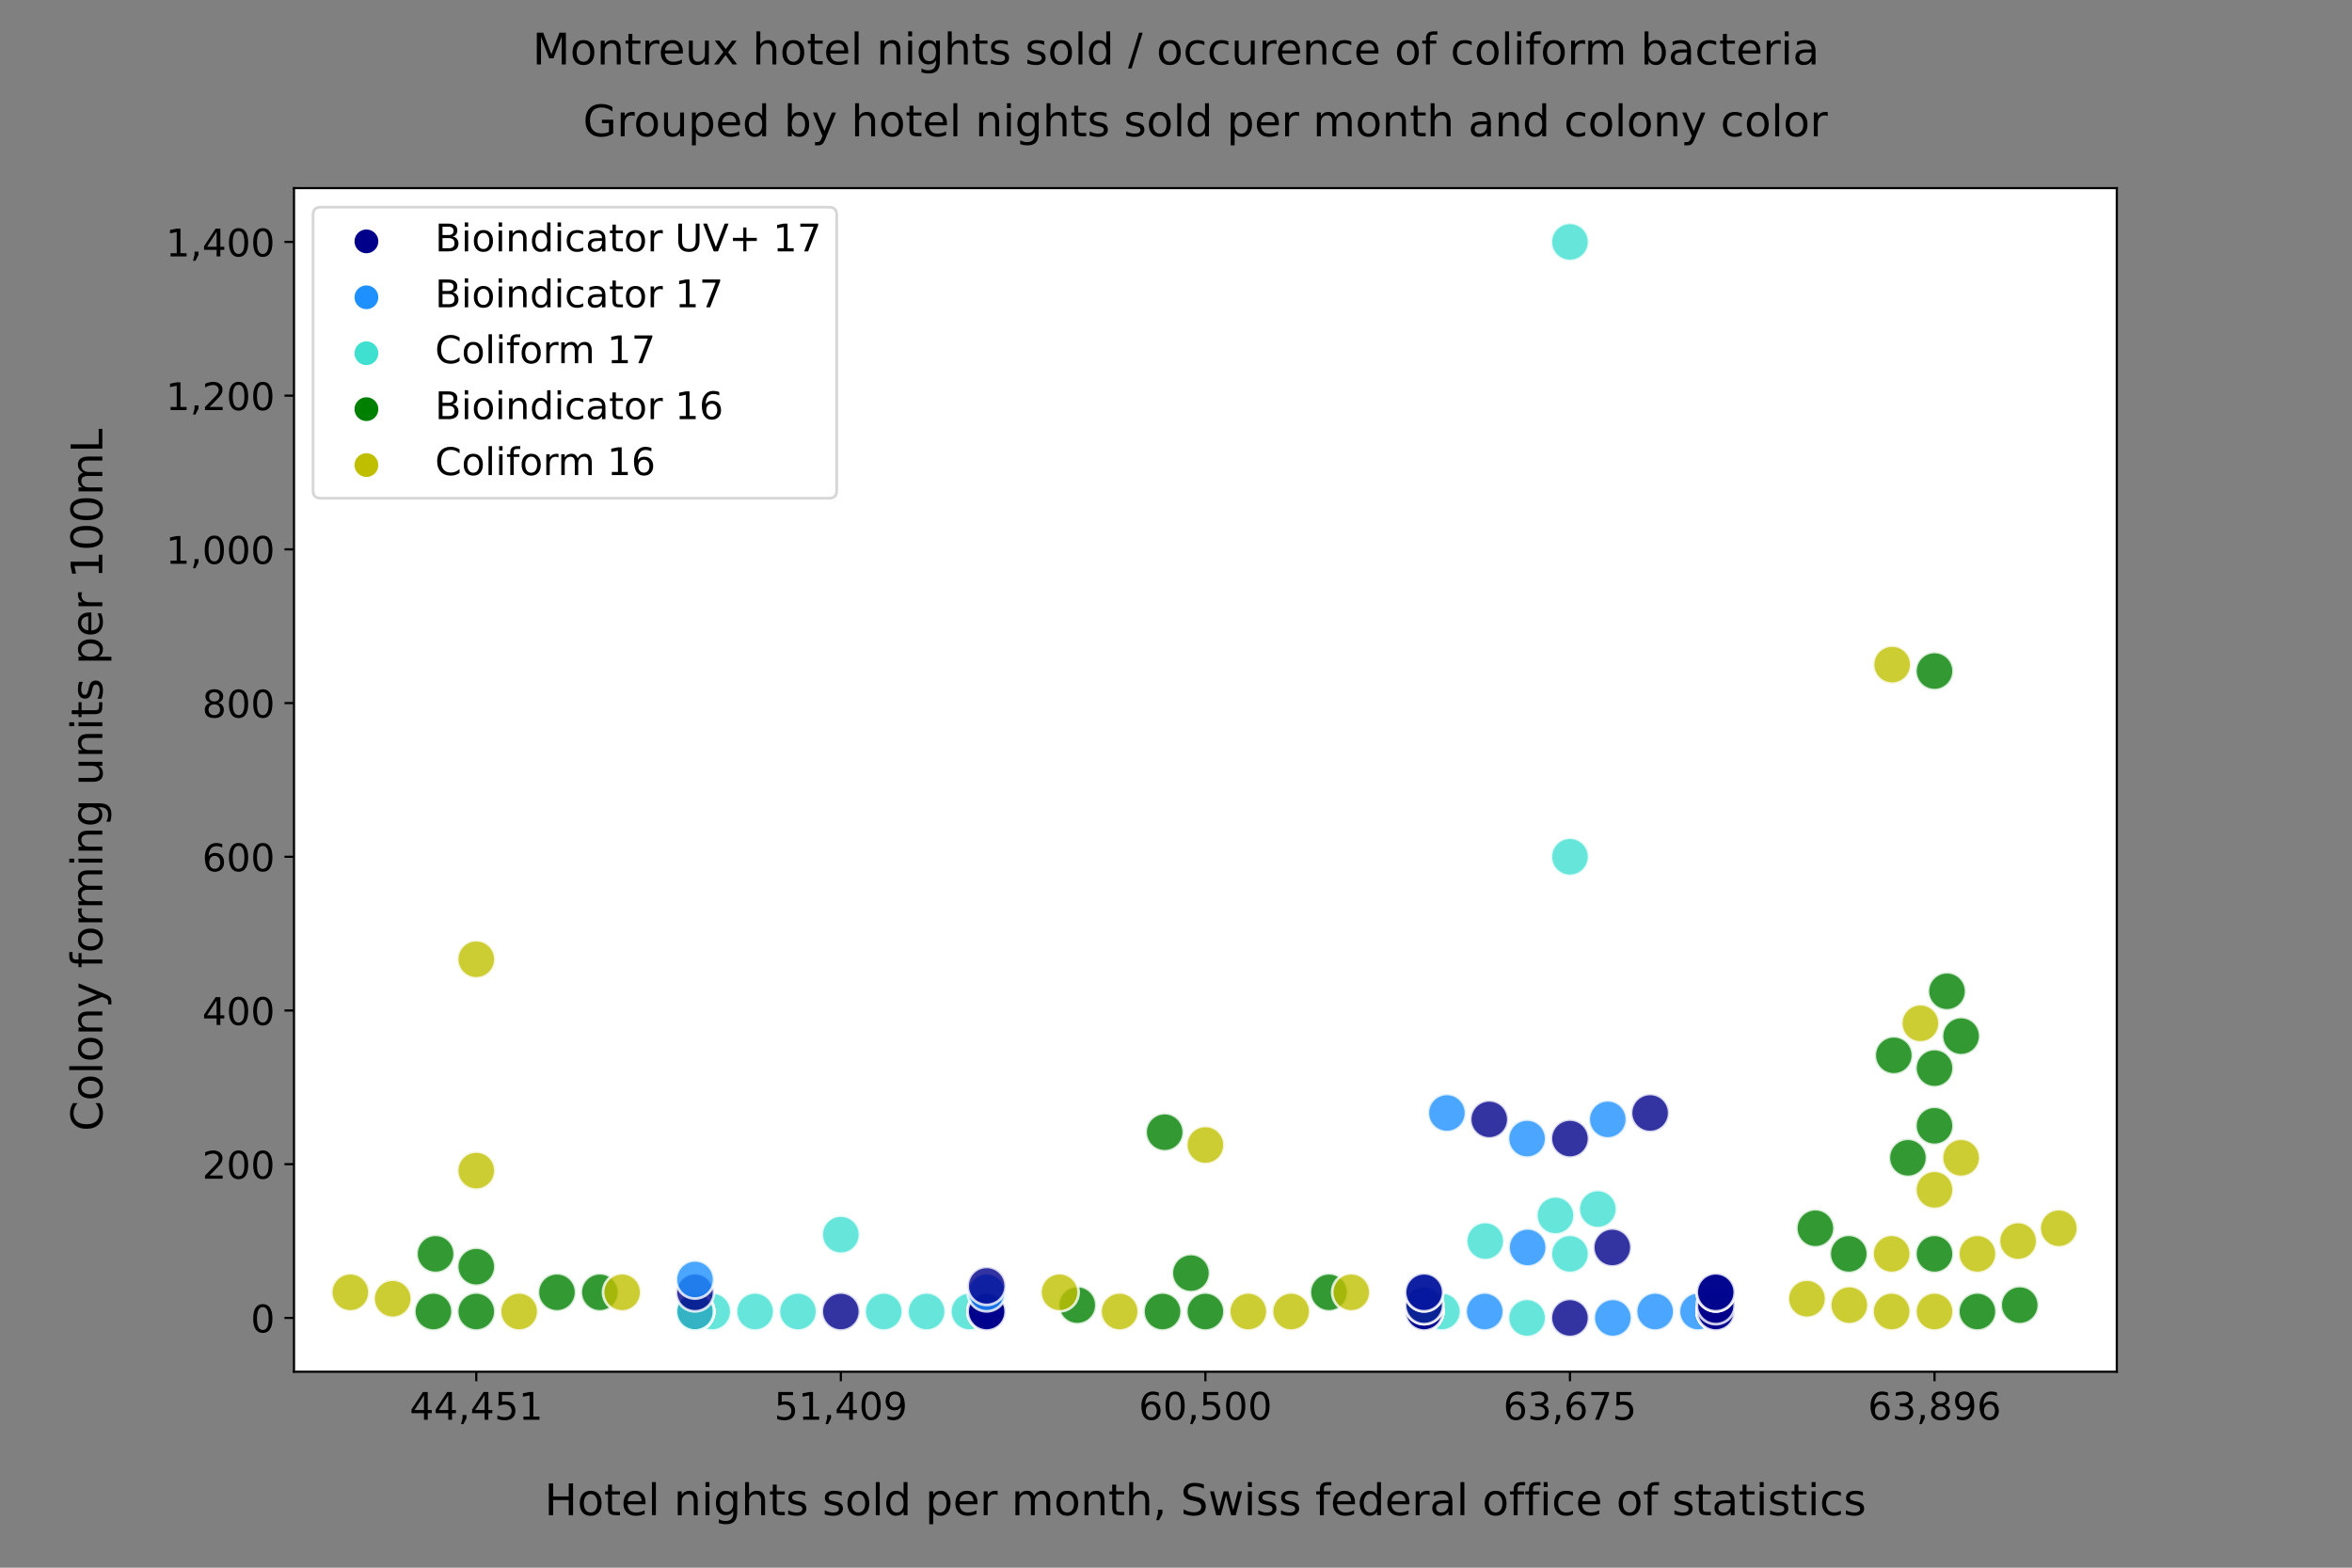 <?xml version="1.0" encoding="utf-8" standalone="no"?>
<!DOCTYPE svg PUBLIC "-//W3C//DTD SVG 1.1//EN"
  "http://www.w3.org/Graphics/SVG/1.1/DTD/svg11.dtd">
<!-- Created with matplotlib (https://matplotlib.org/) -->
<svg height="576pt" version="1.1" viewBox="0 0 864 576" width="864pt" xmlns="http://www.w3.org/2000/svg" xmlns:xlink="http://www.w3.org/1999/xlink">
 <rect x="0" y="0" width="864" height="576" fill="#808080" stroke="none"/>
 <defs>
  <style type="text/css">*{stroke-linecap:butt;stroke-linejoin:round;}</style>
 </defs>
 <g id="figure_1">
  <g id="patch_1">
   <path d="M 0 576 
L 864 576 
L 864 0 
L 0 0 
z
" style="fill:none;"/>
  </g>
  <g id="axes_1">
   <g id="patch_2">
    <path d="M 108 504 
L 777.6 504 
L 777.6 69.12 
L 108 69.12 
z
" style="fill:#ffffff;"/>
   </g>
   <g id="PathCollection_1"/>
   <g id="PathCollection_2"/>
   <g id="PathCollection_3"/>
   <g id="PathCollection_4"/>
   <g id="PathCollection_5"/>
   <g id="matplotlib.axis_1">
    <g id="xtick_1">
     <g id="line2d_1">
      <defs>
       <path d="M 0 0 
L 0 3.5 
" id="m265f8ce825" style="stroke:#000000;stroke-width:0.8;"/>
      </defs>
      <g>
       <use style="stroke:#000000;stroke-width:0.8;" x="174.96" xlink:href="#m265f8ce825" y="504"/>
      </g>
     </g>
     <g id="text_1">
      <!-- 44,451 -->
      <g transform="translate(150.467 521.638)scale(0.14 -0.14)">
       <defs>
        <path d="M 37.797 64.312 
L 12.891 25.391 
L 37.797 25.391 
z
M 35.203 72.906 
L 47.609 72.906 
L 47.609 25.391 
L 58.016 25.391 
L 58.016 17.188 
L 47.609 17.188 
L 47.609 0 
L 37.797 0 
L 37.797 17.188 
L 4.891 17.188 
L 4.891 26.703 
z
" id="DejaVuSans-52"/>
        <path d="M 11.719 12.406 
L 22.016 12.406 
L 22.016 4 
L 14.016 -11.625 
L 7.719 -11.625 
L 11.719 4 
z
" id="DejaVuSans-44"/>
        <path d="M 10.797 72.906 
L 49.516 72.906 
L 49.516 64.594 
L 19.828 64.594 
L 19.828 46.734 
Q 21.969 47.469 24.109 47.828 
Q 26.266 48.188 28.422 48.188 
Q 40.625 48.188 47.75 41.5 
Q 54.891 34.812 54.891 23.391 
Q 54.891 11.625 47.562 5.094 
Q 40.234 -1.422 26.906 -1.422 
Q 22.312 -1.422 17.547 -0.641 
Q 12.797 0.141 7.719 1.703 
L 7.719 11.625 
Q 12.109 9.234 16.797 8.062 
Q 21.484 6.891 26.703 6.891 
Q 35.156 6.891 40.078 11.328 
Q 45.016 15.766 45.016 23.391 
Q 45.016 31 40.078 35.438 
Q 35.156 39.891 26.703 39.891 
Q 22.75 39.891 18.812 39.016 
Q 14.891 38.141 10.797 36.281 
z
" id="DejaVuSans-53"/>
        <path d="M 12.406 8.297 
L 28.516 8.297 
L 28.516 63.922 
L 10.984 60.406 
L 10.984 69.391 
L 28.422 72.906 
L 38.281 72.906 
L 38.281 8.297 
L 54.391 8.297 
L 54.391 0 
L 12.406 0 
z
" id="DejaVuSans-49"/>
       </defs>
       <use xlink:href="#DejaVuSans-52"/>
       <use x="63.623" xlink:href="#DejaVuSans-52"/>
       <use x="127.246" xlink:href="#DejaVuSans-44"/>
       <use x="159.033" xlink:href="#DejaVuSans-52"/>
       <use x="222.656" xlink:href="#DejaVuSans-53"/>
       <use x="286.279" xlink:href="#DejaVuSans-49"/>
      </g>
     </g>
    </g>
    <g id="xtick_2">
     <g id="line2d_2">
      <g>
       <use style="stroke:#000000;stroke-width:0.8;" x="308.88" xlink:href="#m265f8ce825" y="504"/>
      </g>
     </g>
     <g id="text_2">
      <!-- 51,409 -->
      <g transform="translate(284.387 521.638)scale(0.14 -0.14)">
       <defs>
        <path d="M 31.781 66.406 
Q 24.172 66.406 20.328 58.906 
Q 16.5 51.422 16.5 36.375 
Q 16.5 21.391 20.328 13.891 
Q 24.172 6.391 31.781 6.391 
Q 39.453 6.391 43.281 13.891 
Q 47.125 21.391 47.125 36.375 
Q 47.125 51.422 43.281 58.906 
Q 39.453 66.406 31.781 66.406 
z
M 31.781 74.219 
Q 44.047 74.219 50.516 64.516 
Q 56.984 54.828 56.984 36.375 
Q 56.984 17.969 50.516 8.266 
Q 44.047 -1.422 31.781 -1.422 
Q 19.531 -1.422 13.062 8.266 
Q 6.594 17.969 6.594 36.375 
Q 6.594 54.828 13.062 64.516 
Q 19.531 74.219 31.781 74.219 
z
" id="DejaVuSans-48"/>
        <path d="M 10.984 1.516 
L 10.984 10.5 
Q 14.703 8.734 18.5 7.812 
Q 22.312 6.891 25.984 6.891 
Q 35.75 6.891 40.891 13.453 
Q 46.047 20.016 46.781 33.406 
Q 43.953 29.203 39.594 26.953 
Q 35.25 24.703 29.984 24.703 
Q 19.047 24.703 12.672 31.312 
Q 6.297 37.938 6.297 49.422 
Q 6.297 60.641 12.938 67.422 
Q 19.578 74.219 30.609 74.219 
Q 43.266 74.219 49.922 64.516 
Q 56.594 54.828 56.594 36.375 
Q 56.594 19.141 48.406 8.859 
Q 40.234 -1.422 26.422 -1.422 
Q 22.703 -1.422 18.891 -0.688 
Q 15.094 0.047 10.984 1.516 
z
M 30.609 32.422 
Q 37.25 32.422 41.125 36.953 
Q 45.016 41.5 45.016 49.422 
Q 45.016 57.281 41.125 61.844 
Q 37.25 66.406 30.609 66.406 
Q 23.969 66.406 20.094 61.844 
Q 16.219 57.281 16.219 49.422 
Q 16.219 41.5 20.094 36.953 
Q 23.969 32.422 30.609 32.422 
z
" id="DejaVuSans-57"/>
       </defs>
       <use xlink:href="#DejaVuSans-53"/>
       <use x="63.623" xlink:href="#DejaVuSans-49"/>
       <use x="127.246" xlink:href="#DejaVuSans-44"/>
       <use x="159.033" xlink:href="#DejaVuSans-52"/>
       <use x="222.656" xlink:href="#DejaVuSans-48"/>
       <use x="286.279" xlink:href="#DejaVuSans-57"/>
      </g>
     </g>
    </g>
    <g id="xtick_3">
     <g id="line2d_3">
      <g>
       <use style="stroke:#000000;stroke-width:0.8;" x="442.8" xlink:href="#m265f8ce825" y="504"/>
      </g>
     </g>
     <g id="text_3">
      <!-- 60,500 -->
      <g transform="translate(418.307 521.638)scale(0.14 -0.14)">
       <defs>
        <path d="M 33.016 40.375 
Q 26.375 40.375 22.484 35.828 
Q 18.609 31.297 18.609 23.391 
Q 18.609 15.531 22.484 10.953 
Q 26.375 6.391 33.016 6.391 
Q 39.656 6.391 43.531 10.953 
Q 47.406 15.531 47.406 23.391 
Q 47.406 31.297 43.531 35.828 
Q 39.656 40.375 33.016 40.375 
z
M 52.594 71.297 
L 52.594 62.312 
Q 48.875 64.062 45.094 64.984 
Q 41.312 65.922 37.594 65.922 
Q 27.828 65.922 22.672 59.328 
Q 17.531 52.734 16.797 39.406 
Q 19.672 43.656 24.016 45.922 
Q 28.375 48.188 33.594 48.188 
Q 44.578 48.188 50.953 41.516 
Q 57.328 34.859 57.328 23.391 
Q 57.328 12.156 50.688 5.359 
Q 44.047 -1.422 33.016 -1.422 
Q 20.359 -1.422 13.672 8.266 
Q 6.984 17.969 6.984 36.375 
Q 6.984 53.656 15.188 63.938 
Q 23.391 74.219 37.203 74.219 
Q 40.922 74.219 44.703 73.484 
Q 48.484 72.75 52.594 71.297 
z
" id="DejaVuSans-54"/>
       </defs>
       <use xlink:href="#DejaVuSans-54"/>
       <use x="63.623" xlink:href="#DejaVuSans-48"/>
       <use x="127.246" xlink:href="#DejaVuSans-44"/>
       <use x="159.033" xlink:href="#DejaVuSans-53"/>
       <use x="222.656" xlink:href="#DejaVuSans-48"/>
       <use x="286.279" xlink:href="#DejaVuSans-48"/>
      </g>
     </g>
    </g>
    <g id="xtick_4">
     <g id="line2d_4">
      <g>
       <use style="stroke:#000000;stroke-width:0.8;" x="576.72" xlink:href="#m265f8ce825" y="504"/>
      </g>
     </g>
     <g id="text_4">
      <!-- 63,675 -->
      <g transform="translate(552.227 521.638)scale(0.14 -0.14)">
       <defs>
        <path d="M 40.578 39.312 
Q 47.656 37.797 51.625 33 
Q 55.609 28.219 55.609 21.188 
Q 55.609 10.406 48.188 4.484 
Q 40.766 -1.422 27.094 -1.422 
Q 22.516 -1.422 17.656 -0.516 
Q 12.797 0.391 7.625 2.203 
L 7.625 11.719 
Q 11.719 9.328 16.594 8.109 
Q 21.484 6.891 26.812 6.891 
Q 36.078 6.891 40.938 10.547 
Q 45.797 14.203 45.797 21.188 
Q 45.797 27.641 41.281 31.266 
Q 36.766 34.906 28.719 34.906 
L 20.219 34.906 
L 20.219 43.016 
L 29.109 43.016 
Q 36.375 43.016 40.234 45.922 
Q 44.094 48.828 44.094 54.297 
Q 44.094 59.906 40.109 62.906 
Q 36.141 65.922 28.719 65.922 
Q 24.656 65.922 20.016 65.031 
Q 15.375 64.156 9.812 62.312 
L 9.812 71.094 
Q 15.438 72.656 20.344 73.438 
Q 25.25 74.219 29.594 74.219 
Q 40.828 74.219 47.359 69.109 
Q 53.906 64.016 53.906 55.328 
Q 53.906 49.266 50.438 45.094 
Q 46.969 40.922 40.578 39.312 
z
" id="DejaVuSans-51"/>
        <path d="M 8.203 72.906 
L 55.078 72.906 
L 55.078 68.703 
L 28.609 0 
L 18.312 0 
L 43.219 64.594 
L 8.203 64.594 
z
" id="DejaVuSans-55"/>
       </defs>
       <use xlink:href="#DejaVuSans-54"/>
       <use x="63.623" xlink:href="#DejaVuSans-51"/>
       <use x="127.246" xlink:href="#DejaVuSans-44"/>
       <use x="159.033" xlink:href="#DejaVuSans-54"/>
       <use x="222.656" xlink:href="#DejaVuSans-55"/>
       <use x="286.279" xlink:href="#DejaVuSans-53"/>
      </g>
     </g>
    </g>
    <g id="xtick_5">
     <g id="line2d_5">
      <g>
       <use style="stroke:#000000;stroke-width:0.8;" x="710.64" xlink:href="#m265f8ce825" y="504"/>
      </g>
     </g>
     <g id="text_5">
      <!-- 63,896 -->
      <g transform="translate(686.147 521.638)scale(0.14 -0.14)">
       <defs>
        <path d="M 31.781 34.625 
Q 24.75 34.625 20.719 30.859 
Q 16.703 27.094 16.703 20.516 
Q 16.703 13.922 20.719 10.156 
Q 24.75 6.391 31.781 6.391 
Q 38.812 6.391 42.859 10.172 
Q 46.922 13.969 46.922 20.516 
Q 46.922 27.094 42.891 30.859 
Q 38.875 34.625 31.781 34.625 
z
M 21.922 38.812 
Q 15.578 40.375 12.031 44.719 
Q 8.5 49.078 8.5 55.328 
Q 8.5 64.062 14.719 69.141 
Q 20.953 74.219 31.781 74.219 
Q 42.672 74.219 48.875 69.141 
Q 55.078 64.062 55.078 55.328 
Q 55.078 49.078 51.531 44.719 
Q 48 40.375 41.703 38.812 
Q 48.828 37.156 52.797 32.312 
Q 56.781 27.484 56.781 20.516 
Q 56.781 9.906 50.312 4.234 
Q 43.844 -1.422 31.781 -1.422 
Q 19.734 -1.422 13.25 4.234 
Q 6.781 9.906 6.781 20.516 
Q 6.781 27.484 10.781 32.312 
Q 14.797 37.156 21.922 38.812 
z
M 18.312 54.391 
Q 18.312 48.734 21.844 45.562 
Q 25.391 42.391 31.781 42.391 
Q 38.141 42.391 41.719 45.562 
Q 45.312 48.734 45.312 54.391 
Q 45.312 60.062 41.719 63.234 
Q 38.141 66.406 31.781 66.406 
Q 25.391 66.406 21.844 63.234 
Q 18.312 60.062 18.312 54.391 
z
" id="DejaVuSans-56"/>
       </defs>
       <use xlink:href="#DejaVuSans-54"/>
       <use x="63.623" xlink:href="#DejaVuSans-51"/>
       <use x="127.246" xlink:href="#DejaVuSans-44"/>
       <use x="159.033" xlink:href="#DejaVuSans-56"/>
       <use x="222.656" xlink:href="#DejaVuSans-57"/>
       <use x="286.279" xlink:href="#DejaVuSans-54"/>
      </g>
     </g>
    </g>
    <g id="text_6">
     <!-- Hotel nights sold per month, Swiss federal office of statistics -->
     <g transform="translate(200.048 556.707)scale(0.16 -0.16)">
      <defs>
       <path d="M 9.812 72.906 
L 19.672 72.906 
L 19.672 43.016 
L 55.516 43.016 
L 55.516 72.906 
L 65.375 72.906 
L 65.375 0 
L 55.516 0 
L 55.516 34.719 
L 19.672 34.719 
L 19.672 0 
L 9.812 0 
z
" id="DejaVuSans-72"/>
       <path d="M 30.609 48.391 
Q 23.391 48.391 19.188 42.75 
Q 14.984 37.109 14.984 27.297 
Q 14.984 17.484 19.156 11.844 
Q 23.344 6.203 30.609 6.203 
Q 37.797 6.203 41.984 11.859 
Q 46.188 17.531 46.188 27.297 
Q 46.188 37.016 41.984 42.703 
Q 37.797 48.391 30.609 48.391 
z
M 30.609 56 
Q 42.328 56 49.016 48.375 
Q 55.719 40.766 55.719 27.297 
Q 55.719 13.875 49.016 6.219 
Q 42.328 -1.422 30.609 -1.422 
Q 18.844 -1.422 12.172 6.219 
Q 5.516 13.875 5.516 27.297 
Q 5.516 40.766 12.172 48.375 
Q 18.844 56 30.609 56 
z
" id="DejaVuSans-111"/>
       <path d="M 18.312 70.219 
L 18.312 54.688 
L 36.812 54.688 
L 36.812 47.703 
L 18.312 47.703 
L 18.312 18.016 
Q 18.312 11.328 20.141 9.422 
Q 21.969 7.516 27.594 7.516 
L 36.812 7.516 
L 36.812 0 
L 27.594 0 
Q 17.188 0 13.234 3.875 
Q 9.281 7.766 9.281 18.016 
L 9.281 47.703 
L 2.688 47.703 
L 2.688 54.688 
L 9.281 54.688 
L 9.281 70.219 
z
" id="DejaVuSans-116"/>
       <path d="M 56.203 29.594 
L 56.203 25.203 
L 14.891 25.203 
Q 15.484 15.922 20.484 11.062 
Q 25.484 6.203 34.422 6.203 
Q 39.594 6.203 44.453 7.469 
Q 49.312 8.734 54.109 11.281 
L 54.109 2.781 
Q 49.266 0.734 44.188 -0.344 
Q 39.109 -1.422 33.891 -1.422 
Q 20.797 -1.422 13.156 6.188 
Q 5.516 13.812 5.516 26.812 
Q 5.516 40.234 12.766 48.109 
Q 20.016 56 32.328 56 
Q 43.359 56 49.781 48.891 
Q 56.203 41.797 56.203 29.594 
z
M 47.219 32.234 
Q 47.125 39.594 43.094 43.984 
Q 39.062 48.391 32.422 48.391 
Q 24.906 48.391 20.391 44.141 
Q 15.875 39.891 15.188 32.172 
z
" id="DejaVuSans-101"/>
       <path d="M 9.422 75.984 
L 18.406 75.984 
L 18.406 0 
L 9.422 0 
z
" id="DejaVuSans-108"/>
       <path id="DejaVuSans-32"/>
       <path d="M 54.891 33.016 
L 54.891 0 
L 45.906 0 
L 45.906 32.719 
Q 45.906 40.484 42.875 44.328 
Q 39.844 48.188 33.797 48.188 
Q 26.516 48.188 22.312 43.547 
Q 18.109 38.922 18.109 30.906 
L 18.109 0 
L 9.078 0 
L 9.078 54.688 
L 18.109 54.688 
L 18.109 46.188 
Q 21.344 51.125 25.703 53.562 
Q 30.078 56 35.797 56 
Q 45.219 56 50.047 50.172 
Q 54.891 44.344 54.891 33.016 
z
" id="DejaVuSans-110"/>
       <path d="M 9.422 54.688 
L 18.406 54.688 
L 18.406 0 
L 9.422 0 
z
M 9.422 75.984 
L 18.406 75.984 
L 18.406 64.594 
L 9.422 64.594 
z
" id="DejaVuSans-105"/>
       <path d="M 45.406 27.984 
Q 45.406 37.75 41.375 43.109 
Q 37.359 48.484 30.078 48.484 
Q 22.859 48.484 18.828 43.109 
Q 14.797 37.75 14.797 27.984 
Q 14.797 18.266 18.828 12.891 
Q 22.859 7.516 30.078 7.516 
Q 37.359 7.516 41.375 12.891 
Q 45.406 18.266 45.406 27.984 
z
M 54.391 6.781 
Q 54.391 -7.172 48.188 -13.984 
Q 42 -20.797 29.203 -20.797 
Q 24.469 -20.797 20.266 -20.094 
Q 16.062 -19.391 12.109 -17.922 
L 12.109 -9.188 
Q 16.062 -11.328 19.922 -12.344 
Q 23.781 -13.375 27.781 -13.375 
Q 36.625 -13.375 41.016 -8.766 
Q 45.406 -4.156 45.406 5.172 
L 45.406 9.625 
Q 42.625 4.781 38.281 2.391 
Q 33.938 0 27.875 0 
Q 17.828 0 11.672 7.656 
Q 5.516 15.328 5.516 27.984 
Q 5.516 40.672 11.672 48.328 
Q 17.828 56 27.875 56 
Q 33.938 56 38.281 53.609 
Q 42.625 51.219 45.406 46.391 
L 45.406 54.688 
L 54.391 54.688 
z
" id="DejaVuSans-103"/>
       <path d="M 54.891 33.016 
L 54.891 0 
L 45.906 0 
L 45.906 32.719 
Q 45.906 40.484 42.875 44.328 
Q 39.844 48.188 33.797 48.188 
Q 26.516 48.188 22.312 43.547 
Q 18.109 38.922 18.109 30.906 
L 18.109 0 
L 9.078 0 
L 9.078 75.984 
L 18.109 75.984 
L 18.109 46.188 
Q 21.344 51.125 25.703 53.562 
Q 30.078 56 35.797 56 
Q 45.219 56 50.047 50.172 
Q 54.891 44.344 54.891 33.016 
z
" id="DejaVuSans-104"/>
       <path d="M 44.281 53.078 
L 44.281 44.578 
Q 40.484 46.531 36.375 47.5 
Q 32.281 48.484 27.875 48.484 
Q 21.188 48.484 17.844 46.438 
Q 14.5 44.391 14.5 40.281 
Q 14.5 37.156 16.891 35.375 
Q 19.281 33.594 26.516 31.984 
L 29.594 31.297 
Q 39.156 29.25 43.188 25.516 
Q 47.219 21.781 47.219 15.094 
Q 47.219 7.469 41.188 3.016 
Q 35.156 -1.422 24.609 -1.422 
Q 20.219 -1.422 15.453 -0.562 
Q 10.688 0.297 5.422 2 
L 5.422 11.281 
Q 10.406 8.688 15.234 7.391 
Q 20.062 6.109 24.812 6.109 
Q 31.156 6.109 34.562 8.281 
Q 37.984 10.453 37.984 14.406 
Q 37.984 18.062 35.516 20.016 
Q 33.062 21.969 24.703 23.781 
L 21.578 24.516 
Q 13.234 26.266 9.516 29.906 
Q 5.812 33.547 5.812 39.891 
Q 5.812 47.609 11.281 51.797 
Q 16.75 56 26.812 56 
Q 31.781 56 36.172 55.266 
Q 40.578 54.547 44.281 53.078 
z
" id="DejaVuSans-115"/>
       <path d="M 45.406 46.391 
L 45.406 75.984 
L 54.391 75.984 
L 54.391 0 
L 45.406 0 
L 45.406 8.203 
Q 42.578 3.328 38.25 0.953 
Q 33.938 -1.422 27.875 -1.422 
Q 17.969 -1.422 11.734 6.484 
Q 5.516 14.406 5.516 27.297 
Q 5.516 40.188 11.734 48.094 
Q 17.969 56 27.875 56 
Q 33.938 56 38.25 53.625 
Q 42.578 51.266 45.406 46.391 
z
M 14.797 27.297 
Q 14.797 17.391 18.875 11.75 
Q 22.953 6.109 30.078 6.109 
Q 37.203 6.109 41.297 11.75 
Q 45.406 17.391 45.406 27.297 
Q 45.406 37.203 41.297 42.844 
Q 37.203 48.484 30.078 48.484 
Q 22.953 48.484 18.875 42.844 
Q 14.797 37.203 14.797 27.297 
z
" id="DejaVuSans-100"/>
       <path d="M 18.109 8.203 
L 18.109 -20.797 
L 9.078 -20.797 
L 9.078 54.688 
L 18.109 54.688 
L 18.109 46.391 
Q 20.953 51.266 25.266 53.625 
Q 29.594 56 35.594 56 
Q 45.562 56 51.781 48.094 
Q 58.016 40.188 58.016 27.297 
Q 58.016 14.406 51.781 6.484 
Q 45.562 -1.422 35.594 -1.422 
Q 29.594 -1.422 25.266 0.953 
Q 20.953 3.328 18.109 8.203 
z
M 48.688 27.297 
Q 48.688 37.203 44.609 42.844 
Q 40.531 48.484 33.406 48.484 
Q 26.266 48.484 22.188 42.844 
Q 18.109 37.203 18.109 27.297 
Q 18.109 17.391 22.188 11.75 
Q 26.266 6.109 33.406 6.109 
Q 40.531 6.109 44.609 11.75 
Q 48.688 17.391 48.688 27.297 
z
" id="DejaVuSans-112"/>
       <path d="M 41.109 46.297 
Q 39.594 47.172 37.812 47.578 
Q 36.031 48 33.891 48 
Q 26.266 48 22.188 43.047 
Q 18.109 38.094 18.109 28.812 
L 18.109 0 
L 9.078 0 
L 9.078 54.688 
L 18.109 54.688 
L 18.109 46.188 
Q 20.953 51.172 25.484 53.578 
Q 30.031 56 36.531 56 
Q 37.453 56 38.578 55.875 
Q 39.703 55.766 41.062 55.516 
z
" id="DejaVuSans-114"/>
       <path d="M 52 44.188 
Q 55.375 50.25 60.062 53.125 
Q 64.75 56 71.094 56 
Q 79.641 56 84.281 50.016 
Q 88.922 44.047 88.922 33.016 
L 88.922 0 
L 79.891 0 
L 79.891 32.719 
Q 79.891 40.578 77.094 44.375 
Q 74.312 48.188 68.609 48.188 
Q 61.625 48.188 57.562 43.547 
Q 53.516 38.922 53.516 30.906 
L 53.516 0 
L 44.484 0 
L 44.484 32.719 
Q 44.484 40.625 41.703 44.406 
Q 38.922 48.188 33.109 48.188 
Q 26.219 48.188 22.156 43.531 
Q 18.109 38.875 18.109 30.906 
L 18.109 0 
L 9.078 0 
L 9.078 54.688 
L 18.109 54.688 
L 18.109 46.188 
Q 21.188 51.219 25.484 53.609 
Q 29.781 56 35.688 56 
Q 41.656 56 45.828 52.969 
Q 50 49.953 52 44.188 
z
" id="DejaVuSans-109"/>
       <path d="M 53.516 70.516 
L 53.516 60.891 
Q 47.906 63.578 42.922 64.891 
Q 37.938 66.219 33.297 66.219 
Q 25.25 66.219 20.875 63.094 
Q 16.5 59.969 16.5 54.203 
Q 16.5 49.359 19.406 46.891 
Q 22.312 44.438 30.422 42.922 
L 36.375 41.703 
Q 47.406 39.594 52.656 34.297 
Q 57.906 29 57.906 20.125 
Q 57.906 9.516 50.797 4.047 
Q 43.703 -1.422 29.984 -1.422 
Q 24.812 -1.422 18.969 -0.25 
Q 13.141 0.922 6.891 3.219 
L 6.891 13.375 
Q 12.891 10.016 18.656 8.297 
Q 24.422 6.594 29.984 6.594 
Q 38.422 6.594 43.016 9.906 
Q 47.609 13.234 47.609 19.391 
Q 47.609 24.75 44.312 27.781 
Q 41.016 30.812 33.5 32.328 
L 27.484 33.5 
Q 16.453 35.688 11.516 40.375 
Q 6.594 45.062 6.594 53.422 
Q 6.594 63.094 13.406 68.656 
Q 20.219 74.219 32.172 74.219 
Q 37.312 74.219 42.625 73.281 
Q 47.953 72.359 53.516 70.516 
z
" id="DejaVuSans-83"/>
       <path d="M 4.203 54.688 
L 13.188 54.688 
L 24.422 12.016 
L 35.594 54.688 
L 46.188 54.688 
L 57.422 12.016 
L 68.609 54.688 
L 77.594 54.688 
L 63.281 0 
L 52.688 0 
L 40.922 44.828 
L 29.109 0 
L 18.5 0 
z
" id="DejaVuSans-119"/>
       <path d="M 37.109 75.984 
L 37.109 68.5 
L 28.516 68.5 
Q 23.688 68.5 21.797 66.547 
Q 19.922 64.594 19.922 59.516 
L 19.922 54.688 
L 34.719 54.688 
L 34.719 47.703 
L 19.922 47.703 
L 19.922 0 
L 10.891 0 
L 10.891 47.703 
L 2.297 47.703 
L 2.297 54.688 
L 10.891 54.688 
L 10.891 58.5 
Q 10.891 67.625 15.141 71.797 
Q 19.391 75.984 28.609 75.984 
z
" id="DejaVuSans-102"/>
       <path d="M 34.281 27.484 
Q 23.391 27.484 19.188 25 
Q 14.984 22.516 14.984 16.5 
Q 14.984 11.719 18.141 8.906 
Q 21.297 6.109 26.703 6.109 
Q 34.188 6.109 38.703 11.406 
Q 43.219 16.703 43.219 25.484 
L 43.219 27.484 
z
M 52.203 31.203 
L 52.203 0 
L 43.219 0 
L 43.219 8.297 
Q 40.141 3.328 35.547 0.953 
Q 30.953 -1.422 24.312 -1.422 
Q 15.922 -1.422 10.953 3.297 
Q 6 8.016 6 15.922 
Q 6 25.141 12.172 29.828 
Q 18.359 34.516 30.609 34.516 
L 43.219 34.516 
L 43.219 35.406 
Q 43.219 41.609 39.141 45 
Q 35.062 48.391 27.688 48.391 
Q 23 48.391 18.547 47.266 
Q 14.109 46.141 10.016 43.891 
L 10.016 52.203 
Q 14.938 54.109 19.578 55.047 
Q 24.219 56 28.609 56 
Q 40.484 56 46.344 49.844 
Q 52.203 43.703 52.203 31.203 
z
" id="DejaVuSans-97"/>
       <path d="M 48.781 52.594 
L 48.781 44.188 
Q 44.969 46.297 41.141 47.344 
Q 37.312 48.391 33.406 48.391 
Q 24.656 48.391 19.812 42.844 
Q 14.984 37.312 14.984 27.297 
Q 14.984 17.281 19.812 11.734 
Q 24.656 6.203 33.406 6.203 
Q 37.312 6.203 41.141 7.25 
Q 44.969 8.297 48.781 10.406 
L 48.781 2.094 
Q 45.016 0.344 40.984 -0.531 
Q 36.969 -1.422 32.422 -1.422 
Q 20.062 -1.422 12.781 6.344 
Q 5.516 14.109 5.516 27.297 
Q 5.516 40.672 12.859 48.328 
Q 20.219 56 33.016 56 
Q 37.156 56 41.109 55.141 
Q 45.062 54.297 48.781 52.594 
z
" id="DejaVuSans-99"/>
      </defs>
      <use xlink:href="#DejaVuSans-72"/>
      <use x="75.195" xlink:href="#DejaVuSans-111"/>
      <use x="136.377" xlink:href="#DejaVuSans-116"/>
      <use x="175.586" xlink:href="#DejaVuSans-101"/>
      <use x="237.109" xlink:href="#DejaVuSans-108"/>
      <use x="264.893" xlink:href="#DejaVuSans-32"/>
      <use x="296.68" xlink:href="#DejaVuSans-110"/>
      <use x="360.059" xlink:href="#DejaVuSans-105"/>
      <use x="387.842" xlink:href="#DejaVuSans-103"/>
      <use x="451.318" xlink:href="#DejaVuSans-104"/>
      <use x="514.697" xlink:href="#DejaVuSans-116"/>
      <use x="553.906" xlink:href="#DejaVuSans-115"/>
      <use x="606.006" xlink:href="#DejaVuSans-32"/>
      <use x="637.793" xlink:href="#DejaVuSans-115"/>
      <use x="689.893" xlink:href="#DejaVuSans-111"/>
      <use x="751.074" xlink:href="#DejaVuSans-108"/>
      <use x="778.857" xlink:href="#DejaVuSans-100"/>
      <use x="842.334" xlink:href="#DejaVuSans-32"/>
      <use x="874.121" xlink:href="#DejaVuSans-112"/>
      <use x="937.598" xlink:href="#DejaVuSans-101"/>
      <use x="999.121" xlink:href="#DejaVuSans-114"/>
      <use x="1040.234" xlink:href="#DejaVuSans-32"/>
      <use x="1072.021" xlink:href="#DejaVuSans-109"/>
      <use x="1169.434" xlink:href="#DejaVuSans-111"/>
      <use x="1230.615" xlink:href="#DejaVuSans-110"/>
      <use x="1293.994" xlink:href="#DejaVuSans-116"/>
      <use x="1333.203" xlink:href="#DejaVuSans-104"/>
      <use x="1396.582" xlink:href="#DejaVuSans-44"/>
      <use x="1428.369" xlink:href="#DejaVuSans-32"/>
      <use x="1460.156" xlink:href="#DejaVuSans-83"/>
      <use x="1523.633" xlink:href="#DejaVuSans-119"/>
      <use x="1605.42" xlink:href="#DejaVuSans-105"/>
      <use x="1633.203" xlink:href="#DejaVuSans-115"/>
      <use x="1685.303" xlink:href="#DejaVuSans-115"/>
      <use x="1737.402" xlink:href="#DejaVuSans-32"/>
      <use x="1769.189" xlink:href="#DejaVuSans-102"/>
      <use x="1804.395" xlink:href="#DejaVuSans-101"/>
      <use x="1865.918" xlink:href="#DejaVuSans-100"/>
      <use x="1929.395" xlink:href="#DejaVuSans-101"/>
      <use x="1990.918" xlink:href="#DejaVuSans-114"/>
      <use x="2032.031" xlink:href="#DejaVuSans-97"/>
      <use x="2093.311" xlink:href="#DejaVuSans-108"/>
      <use x="2121.094" xlink:href="#DejaVuSans-32"/>
      <use x="2152.881" xlink:href="#DejaVuSans-111"/>
      <use x="2214.062" xlink:href="#DejaVuSans-102"/>
      <use x="2249.268" xlink:href="#DejaVuSans-102"/>
      <use x="2284.473" xlink:href="#DejaVuSans-105"/>
      <use x="2312.256" xlink:href="#DejaVuSans-99"/>
      <use x="2367.236" xlink:href="#DejaVuSans-101"/>
      <use x="2428.76" xlink:href="#DejaVuSans-32"/>
      <use x="2460.547" xlink:href="#DejaVuSans-111"/>
      <use x="2521.729" xlink:href="#DejaVuSans-102"/>
      <use x="2556.934" xlink:href="#DejaVuSans-32"/>
      <use x="2588.721" xlink:href="#DejaVuSans-115"/>
      <use x="2640.82" xlink:href="#DejaVuSans-116"/>
      <use x="2680.029" xlink:href="#DejaVuSans-97"/>
      <use x="2741.309" xlink:href="#DejaVuSans-116"/>
      <use x="2780.518" xlink:href="#DejaVuSans-105"/>
      <use x="2808.301" xlink:href="#DejaVuSans-115"/>
      <use x="2860.4" xlink:href="#DejaVuSans-116"/>
      <use x="2899.609" xlink:href="#DejaVuSans-105"/>
      <use x="2927.393" xlink:href="#DejaVuSans-99"/>
      <use x="2982.373" xlink:href="#DejaVuSans-115"/>
     </g>
    </g>
   </g>
   <g id="matplotlib.axis_2">
    <g id="ytick_1">
     <g id="line2d_6">
      <defs>
       <path d="M 0 0 
L -3.5 0 
" id="m6729b39dc8" style="stroke:#000000;stroke-width:0.8;"/>
      </defs>
      <g>
       <use style="stroke:#000000;stroke-width:0.8;" x="108" xlink:href="#m6729b39dc8" y="484.233"/>
      </g>
     </g>
     <g id="text_7">
      <!-- 0 -->
      <g transform="translate(92.093 489.552)scale(0.14 -0.14)">
       <use xlink:href="#DejaVuSans-48"/>
      </g>
     </g>
    </g>
    <g id="ytick_2">
     <g id="line2d_7">
      <g>
       <use style="stroke:#000000;stroke-width:0.8;" x="108" xlink:href="#m6729b39dc8" y="427.755"/>
      </g>
     </g>
     <g id="text_8">
      <!-- 200 -->
      <g transform="translate(74.278 433.074)scale(0.14 -0.14)">
       <defs>
        <path d="M 19.188 8.297 
L 53.609 8.297 
L 53.609 0 
L 7.328 0 
L 7.328 8.297 
Q 12.938 14.109 22.625 23.891 
Q 32.328 33.688 34.812 36.531 
Q 39.547 41.844 41.422 45.531 
Q 43.312 49.219 43.312 52.781 
Q 43.312 58.594 39.234 62.25 
Q 35.156 65.922 28.609 65.922 
Q 23.969 65.922 18.812 64.312 
Q 13.672 62.703 7.812 59.422 
L 7.812 69.391 
Q 13.766 71.781 18.938 73 
Q 24.125 74.219 28.422 74.219 
Q 39.75 74.219 46.484 68.547 
Q 53.219 62.891 53.219 53.422 
Q 53.219 48.922 51.531 44.891 
Q 49.859 40.875 45.406 35.406 
Q 44.188 33.984 37.641 27.219 
Q 31.109 20.453 19.188 8.297 
z
" id="DejaVuSans-50"/>
       </defs>
       <use xlink:href="#DejaVuSans-50"/>
       <use x="63.623" xlink:href="#DejaVuSans-48"/>
       <use x="127.246" xlink:href="#DejaVuSans-48"/>
      </g>
     </g>
    </g>
    <g id="ytick_3">
     <g id="line2d_8">
      <g>
       <use style="stroke:#000000;stroke-width:0.8;" x="108" xlink:href="#m6729b39dc8" y="371.277"/>
      </g>
     </g>
     <g id="text_9">
      <!-- 400 -->
      <g transform="translate(74.278 376.596)scale(0.14 -0.14)">
       <use xlink:href="#DejaVuSans-52"/>
       <use x="63.623" xlink:href="#DejaVuSans-48"/>
       <use x="127.246" xlink:href="#DejaVuSans-48"/>
      </g>
     </g>
    </g>
    <g id="ytick_4">
     <g id="line2d_9">
      <g>
       <use style="stroke:#000000;stroke-width:0.8;" x="108" xlink:href="#m6729b39dc8" y="314.799"/>
      </g>
     </g>
     <g id="text_10">
      <!-- 600 -->
      <g transform="translate(74.278 320.118)scale(0.14 -0.14)">
       <use xlink:href="#DejaVuSans-54"/>
       <use x="63.623" xlink:href="#DejaVuSans-48"/>
       <use x="127.246" xlink:href="#DejaVuSans-48"/>
      </g>
     </g>
    </g>
    <g id="ytick_5">
     <g id="line2d_10">
      <g>
       <use style="stroke:#000000;stroke-width:0.8;" x="108" xlink:href="#m6729b39dc8" y="258.321"/>
      </g>
     </g>
     <g id="text_11">
      <!-- 800 -->
      <g transform="translate(74.278 263.64)scale(0.14 -0.14)">
       <use xlink:href="#DejaVuSans-56"/>
       <use x="63.623" xlink:href="#DejaVuSans-48"/>
       <use x="127.246" xlink:href="#DejaVuSans-48"/>
      </g>
     </g>
    </g>
    <g id="ytick_6">
     <g id="line2d_11">
      <g>
       <use style="stroke:#000000;stroke-width:0.8;" x="108" xlink:href="#m6729b39dc8" y="201.843"/>
      </g>
     </g>
     <g id="text_12">
      <!-- 1,000 -->
      <g transform="translate(60.921 207.162)scale(0.14 -0.14)">
       <use xlink:href="#DejaVuSans-49"/>
       <use x="63.623" xlink:href="#DejaVuSans-44"/>
       <use x="95.41" xlink:href="#DejaVuSans-48"/>
       <use x="159.033" xlink:href="#DejaVuSans-48"/>
       <use x="222.656" xlink:href="#DejaVuSans-48"/>
      </g>
     </g>
    </g>
    <g id="ytick_7">
     <g id="line2d_12">
      <g>
       <use style="stroke:#000000;stroke-width:0.8;" x="108" xlink:href="#m6729b39dc8" y="145.365"/>
      </g>
     </g>
     <g id="text_13">
      <!-- 1,200 -->
      <g transform="translate(60.921 150.684)scale(0.14 -0.14)">
       <use xlink:href="#DejaVuSans-49"/>
       <use x="63.623" xlink:href="#DejaVuSans-44"/>
       <use x="95.41" xlink:href="#DejaVuSans-50"/>
       <use x="159.033" xlink:href="#DejaVuSans-48"/>
       <use x="222.656" xlink:href="#DejaVuSans-48"/>
      </g>
     </g>
    </g>
    <g id="ytick_8">
     <g id="line2d_13">
      <g>
       <use style="stroke:#000000;stroke-width:0.8;" x="108" xlink:href="#m6729b39dc8" y="88.887"/>
      </g>
     </g>
     <g id="text_14">
      <!-- 1,400 -->
      <g transform="translate(60.921 94.206)scale(0.14 -0.14)">
       <use xlink:href="#DejaVuSans-49"/>
       <use x="63.623" xlink:href="#DejaVuSans-44"/>
       <use x="95.41" xlink:href="#DejaVuSans-52"/>
       <use x="159.033" xlink:href="#DejaVuSans-48"/>
       <use x="222.656" xlink:href="#DejaVuSans-48"/>
      </g>
     </g>
    </g>
    <g id="text_15">
     <!-- Colony forming units per 100mL -->
     <g transform="translate(37.593 415.634)rotate(-90)scale(0.16 -0.16)">
      <defs>
       <path d="M 64.406 67.281 
L 64.406 56.891 
Q 59.422 61.531 53.781 63.812 
Q 48.141 66.109 41.797 66.109 
Q 29.297 66.109 22.656 58.469 
Q 16.016 50.828 16.016 36.375 
Q 16.016 21.969 22.656 14.328 
Q 29.297 6.688 41.797 6.688 
Q 48.141 6.688 53.781 8.984 
Q 59.422 11.281 64.406 15.922 
L 64.406 5.609 
Q 59.234 2.094 53.438 0.328 
Q 47.656 -1.422 41.219 -1.422 
Q 24.656 -1.422 15.125 8.703 
Q 5.609 18.844 5.609 36.375 
Q 5.609 53.953 15.125 64.078 
Q 24.656 74.219 41.219 74.219 
Q 47.75 74.219 53.531 72.484 
Q 59.328 70.75 64.406 67.281 
z
" id="DejaVuSans-67"/>
       <path d="M 32.172 -5.078 
Q 28.375 -14.844 24.75 -17.812 
Q 21.141 -20.797 15.094 -20.797 
L 7.906 -20.797 
L 7.906 -13.281 
L 13.188 -13.281 
Q 16.891 -13.281 18.938 -11.516 
Q 21 -9.766 23.484 -3.219 
L 25.094 0.875 
L 2.984 54.688 
L 12.5 54.688 
L 29.594 11.922 
L 46.688 54.688 
L 56.203 54.688 
z
" id="DejaVuSans-121"/>
       <path d="M 8.5 21.578 
L 8.5 54.688 
L 17.484 54.688 
L 17.484 21.922 
Q 17.484 14.156 20.5 10.266 
Q 23.531 6.391 29.594 6.391 
Q 36.859 6.391 41.078 11.031 
Q 45.312 15.672 45.312 23.688 
L 45.312 54.688 
L 54.297 54.688 
L 54.297 0 
L 45.312 0 
L 45.312 8.406 
Q 42.047 3.422 37.719 1 
Q 33.406 -1.422 27.688 -1.422 
Q 18.266 -1.422 13.375 4.438 
Q 8.5 10.297 8.5 21.578 
z
M 31.109 56 
z
" id="DejaVuSans-117"/>
       <path d="M 9.812 72.906 
L 19.672 72.906 
L 19.672 8.297 
L 55.172 8.297 
L 55.172 0 
L 9.812 0 
z
" id="DejaVuSans-76"/>
      </defs>
      <use xlink:href="#DejaVuSans-67"/>
      <use x="69.824" xlink:href="#DejaVuSans-111"/>
      <use x="131.006" xlink:href="#DejaVuSans-108"/>
      <use x="158.789" xlink:href="#DejaVuSans-111"/>
      <use x="219.971" xlink:href="#DejaVuSans-110"/>
      <use x="283.35" xlink:href="#DejaVuSans-121"/>
      <use x="342.529" xlink:href="#DejaVuSans-32"/>
      <use x="374.316" xlink:href="#DejaVuSans-102"/>
      <use x="409.521" xlink:href="#DejaVuSans-111"/>
      <use x="470.703" xlink:href="#DejaVuSans-114"/>
      <use x="510.066" xlink:href="#DejaVuSans-109"/>
      <use x="607.479" xlink:href="#DejaVuSans-105"/>
      <use x="635.262" xlink:href="#DejaVuSans-110"/>
      <use x="698.641" xlink:href="#DejaVuSans-103"/>
      <use x="762.117" xlink:href="#DejaVuSans-32"/>
      <use x="793.904" xlink:href="#DejaVuSans-117"/>
      <use x="857.283" xlink:href="#DejaVuSans-110"/>
      <use x="920.662" xlink:href="#DejaVuSans-105"/>
      <use x="948.445" xlink:href="#DejaVuSans-116"/>
      <use x="987.654" xlink:href="#DejaVuSans-115"/>
      <use x="1039.754" xlink:href="#DejaVuSans-32"/>
      <use x="1071.541" xlink:href="#DejaVuSans-112"/>
      <use x="1135.018" xlink:href="#DejaVuSans-101"/>
      <use x="1196.541" xlink:href="#DejaVuSans-114"/>
      <use x="1237.654" xlink:href="#DejaVuSans-32"/>
      <use x="1269.441" xlink:href="#DejaVuSans-49"/>
      <use x="1333.064" xlink:href="#DejaVuSans-48"/>
      <use x="1396.688" xlink:href="#DejaVuSans-48"/>
      <use x="1460.311" xlink:href="#DejaVuSans-109"/>
      <use x="1557.723" xlink:href="#DejaVuSans-76"/>
     </g>
    </g>
   </g>
   <g id="patch_3">
    <path d="M 108 504 
L 108 69.12 
" style="fill:none;stroke:#000000;stroke-linecap:square;stroke-linejoin:miter;stroke-width:0.8;"/>
   </g>
   <g id="patch_4">
    <path d="M 777.6 504 
L 777.6 69.12 
" style="fill:none;stroke:#000000;stroke-linecap:square;stroke-linejoin:miter;stroke-width:0.8;"/>
   </g>
   <g id="patch_5">
    <path d="M 108 504 
L 777.6 504 
" style="fill:none;stroke:#000000;stroke-linecap:square;stroke-linejoin:miter;stroke-width:0.8;"/>
   </g>
   <g id="patch_6">
    <path d="M 108 69.12 
L 777.6 69.12 
" style="fill:none;stroke:#000000;stroke-linecap:square;stroke-linejoin:miter;stroke-width:0.8;"/>
   </g>
   <g id="PathCollection_6">
    <defs>
     <path d="M 0 7 
C 1.856 7 3.637 6.262 4.95 4.95 
C 6.262 3.637 7 1.856 7 -0 
C 7 -1.856 6.262 -3.637 4.95 -4.95 
C 3.637 -6.262 1.856 -7 0 -7 
C -1.856 -7 -3.637 -6.262 -4.95 -4.95 
C -6.262 -3.637 -7 -1.856 -7 0 
C -7 1.856 -6.262 3.637 -4.95 4.95 
C -3.637 6.262 -1.856 7 0 7 
z
" id="C0_0_b2838ac3c6"/>
    </defs>
    <g clip-path="url(#p49cc79767d)">
     <use style="fill:#008000;fill-opacity:0.8;stroke:#ffffff;stroke-opacity:0.8;" x="174.96" xlink:href="#C0_0_b2838ac3c6" y="481.879"/>
    </g>
    <g clip-path="url(#p49cc79767d)">
     <use style="fill:#008000;fill-opacity:0.8;stroke:#ffffff;stroke-opacity:0.8;" x="159.21" xlink:href="#C0_0_b2838ac3c6" y="481.879"/>
    </g>
    <g clip-path="url(#p49cc79767d)">
     <use style="fill:#bfbf00;fill-opacity:0.8;stroke:#ffffff;stroke-opacity:0.8;" x="190.71" xlink:href="#C0_0_b2838ac3c6" y="481.879"/>
    </g>
    <g clip-path="url(#p49cc79767d)">
     <use style="fill:#bfbf00;fill-opacity:0.8;stroke:#ffffff;stroke-opacity:0.8;" x="144.255" xlink:href="#C0_0_b2838ac3c6" y="477.173"/>
    </g>
    <g clip-path="url(#p49cc79767d)">
     <use style="fill:#008000;fill-opacity:0.8;stroke:#ffffff;stroke-opacity:0.8;" x="204.607" xlink:href="#C0_0_b2838ac3c6" y="474.82"/>
    </g>
    <g clip-path="url(#p49cc79767d)">
     <use style="fill:#008000;fill-opacity:0.8;stroke:#ffffff;stroke-opacity:0.8;" x="220.357" xlink:href="#C0_0_b2838ac3c6" y="474.82"/>
    </g>
    <g clip-path="url(#p49cc79767d)">
     <use style="fill:#bfbf00;fill-opacity:0.8;stroke:#ffffff;stroke-opacity:0.8;" x="128.7" xlink:href="#C0_0_b2838ac3c6" y="474.82"/>
    </g>
    <g clip-path="url(#p49cc79767d)">
     <use style="fill:#bfbf00;fill-opacity:0.8;stroke:#ffffff;stroke-opacity:0.8;" x="228.528" xlink:href="#C0_0_b2838ac3c6" y="474.82"/>
    </g>
    <g clip-path="url(#p49cc79767d)">
     <use style="fill:#008000;fill-opacity:0.8;stroke:#ffffff;stroke-opacity:0.8;" x="174.96" xlink:href="#C0_0_b2838ac3c6" y="465.407"/>
    </g>
    <g clip-path="url(#p49cc79767d)">
     <use style="fill:#008000;fill-opacity:0.8;stroke:#ffffff;stroke-opacity:0.8;" x="160.005" xlink:href="#C0_0_b2838ac3c6" y="460.7"/>
    </g>
    <g clip-path="url(#p49cc79767d)">
     <use style="fill:#bfbf00;fill-opacity:0.8;stroke:#ffffff;stroke-opacity:0.8;" x="174.96" xlink:href="#C0_0_b2838ac3c6" y="430.108"/>
    </g>
    <g clip-path="url(#p49cc79767d)">
     <use style="fill:#bfbf00;fill-opacity:0.8;stroke:#ffffff;stroke-opacity:0.8;" x="174.96" xlink:href="#C0_0_b2838ac3c6" y="352.451"/>
    </g>
   </g>
   <g id="PathCollection_7">
    <defs>
     <path d="M 0 7 
C 1.856 7 3.637 6.262 4.95 4.95 
C 6.262 3.637 7 1.856 7 -0 
C 7 -1.856 6.262 -3.637 4.95 -4.95 
C 3.637 -6.262 1.856 -7 0 -7 
C -1.856 -7 -3.637 -6.262 -4.95 -4.95 
C -6.262 -3.637 -7 -1.856 -7 0 
C -7 1.856 -6.262 3.637 -4.95 4.95 
C -3.637 6.262 -1.856 7 0 7 
z
" id="C1_0_d9f8602ea2"/>
    </defs>
    <g clip-path="url(#p49cc79767d)">
     <use style="fill:#00008b;fill-opacity:0.8;stroke:#ffffff;stroke-opacity:0.8;" x="308.88" xlink:href="#C1_0_d9f8602ea2" y="481.879"/>
    </g>
    <g clip-path="url(#p49cc79767d)">
     <use style="fill:#40e0d0;fill-opacity:0.8;stroke:#ffffff;stroke-opacity:0.8;" x="293.13" xlink:href="#C1_0_d9f8602ea2" y="481.879"/>
    </g>
    <g clip-path="url(#p49cc79767d)">
     <use style="fill:#40e0d0;fill-opacity:0.8;stroke:#ffffff;stroke-opacity:0.8;" x="324.63" xlink:href="#C1_0_d9f8602ea2" y="481.879"/>
    </g>
    <g clip-path="url(#p49cc79767d)">
     <use style="fill:#40e0d0;fill-opacity:0.8;stroke:#ffffff;stroke-opacity:0.8;" x="277.38" xlink:href="#C1_0_d9f8602ea2" y="481.879"/>
    </g>
    <g clip-path="url(#p49cc79767d)">
     <use style="fill:#40e0d0;fill-opacity:0.8;stroke:#ffffff;stroke-opacity:0.8;" x="340.38" xlink:href="#C1_0_d9f8602ea2" y="481.879"/>
    </g>
    <g clip-path="url(#p49cc79767d)">
     <use style="fill:#40e0d0;fill-opacity:0.8;stroke:#ffffff;stroke-opacity:0.8;" x="261.63" xlink:href="#C1_0_d9f8602ea2" y="481.879"/>
    </g>
    <g clip-path="url(#p49cc79767d)">
     <use style="fill:#40e0d0;fill-opacity:0.8;stroke:#ffffff;stroke-opacity:0.8;" x="356.13" xlink:href="#C1_0_d9f8602ea2" y="481.879"/>
    </g>
    <g clip-path="url(#p49cc79767d)">
     <use style="fill:#1e90ff;fill-opacity:0.8;stroke:#ffffff;stroke-opacity:0.8;" x="255.312" xlink:href="#C1_0_d9f8602ea2" y="481.879"/>
    </g>
    <g clip-path="url(#p49cc79767d)">
     <use style="fill:#1e90ff;fill-opacity:0.8;stroke:#ffffff;stroke-opacity:0.8;" x="362.448" xlink:href="#C1_0_d9f8602ea2" y="481.879"/>
    </g>
    <g clip-path="url(#p49cc79767d)">
     <use style="fill:#1e90ff;fill-opacity:0.8;stroke:#ffffff;stroke-opacity:0.8;" x="255.312" xlink:href="#C1_0_d9f8602ea2" y="481.879"/>
    </g>
    <g clip-path="url(#p49cc79767d)">
     <use style="fill:#40e0d0;fill-opacity:0.8;stroke:#ffffff;stroke-opacity:0.8;" x="362.448" xlink:href="#C1_0_d9f8602ea2" y="481.879"/>
    </g>
    <g clip-path="url(#p49cc79767d)">
     <use style="fill:#1e90ff;fill-opacity:0.8;stroke:#ffffff;stroke-opacity:0.8;" x="255.312" xlink:href="#C1_0_d9f8602ea2" y="481.879"/>
    </g>
    <g clip-path="url(#p49cc79767d)">
     <use style="fill:#1e90ff;fill-opacity:0.8;stroke:#ffffff;stroke-opacity:0.8;" x="362.448" xlink:href="#C1_0_d9f8602ea2" y="481.879"/>
    </g>
    <g clip-path="url(#p49cc79767d)">
     <use style="fill:#1e90ff;fill-opacity:0.8;stroke:#ffffff;stroke-opacity:0.8;" x="255.312" xlink:href="#C1_0_d9f8602ea2" y="481.879"/>
    </g>
    <g clip-path="url(#p49cc79767d)">
     <use style="fill:#1e90ff;fill-opacity:0.8;stroke:#ffffff;stroke-opacity:0.8;" x="362.448" xlink:href="#C1_0_d9f8602ea2" y="481.879"/>
    </g>
    <g clip-path="url(#p49cc79767d)">
     <use style="fill:#00008b;fill-opacity:0.8;stroke:#ffffff;stroke-opacity:0.8;" x="255.312" xlink:href="#C1_0_d9f8602ea2" y="481.879"/>
    </g>
    <g clip-path="url(#p49cc79767d)">
     <use style="fill:#00008b;fill-opacity:0.8;stroke:#ffffff;stroke-opacity:0.8;" x="362.448" xlink:href="#C1_0_d9f8602ea2" y="481.879"/>
    </g>
    <g clip-path="url(#p49cc79767d)">
     <use style="fill:#00008b;fill-opacity:0.8;stroke:#ffffff;stroke-opacity:0.8;" x="255.312" xlink:href="#C1_0_d9f8602ea2" y="481.879"/>
    </g>
    <g clip-path="url(#p49cc79767d)">
     <use style="fill:#00008b;fill-opacity:0.8;stroke:#ffffff;stroke-opacity:0.8;" x="362.448" xlink:href="#C1_0_d9f8602ea2" y="481.879"/>
    </g>
    <g clip-path="url(#p49cc79767d)">
     <use style="fill:#00008b;fill-opacity:0.8;stroke:#ffffff;stroke-opacity:0.8;" x="255.312" xlink:href="#C1_0_d9f8602ea2" y="481.879"/>
    </g>
    <g clip-path="url(#p49cc79767d)">
     <use style="fill:#00008b;fill-opacity:0.8;stroke:#ffffff;stroke-opacity:0.8;" x="362.448" xlink:href="#C1_0_d9f8602ea2" y="481.879"/>
    </g>
    <g clip-path="url(#p49cc79767d)">
     <use style="fill:#40e0d0;fill-opacity:0.8;stroke:#ffffff;stroke-opacity:0.8;" x="255.312" xlink:href="#C1_0_d9f8602ea2" y="481.879"/>
    </g>
    <g clip-path="url(#p49cc79767d)">
     <use style="fill:#1e90ff;fill-opacity:0.8;stroke:#ffffff;stroke-opacity:0.8;" x="362.448" xlink:href="#C1_0_d9f8602ea2" y="474.82"/>
    </g>
    <g clip-path="url(#p49cc79767d)">
     <use style="fill:#00008b;fill-opacity:0.8;stroke:#ffffff;stroke-opacity:0.8;" x="255.312" xlink:href="#C1_0_d9f8602ea2" y="474.82"/>
    </g>
    <g clip-path="url(#p49cc79767d)">
     <use style="fill:#00008b;fill-opacity:0.8;stroke:#ffffff;stroke-opacity:0.8;" x="362.448" xlink:href="#C1_0_d9f8602ea2" y="472.466"/>
    </g>
    <g clip-path="url(#p49cc79767d)">
     <use style="fill:#1e90ff;fill-opacity:0.8;stroke:#ffffff;stroke-opacity:0.8;" x="255.312" xlink:href="#C1_0_d9f8602ea2" y="470.113"/>
    </g>
    <g clip-path="url(#p49cc79767d)">
     <use style="fill:#40e0d0;fill-opacity:0.8;stroke:#ffffff;stroke-opacity:0.8;" x="308.88" xlink:href="#C1_0_d9f8602ea2" y="453.641"/>
    </g>
   </g>
   <g id="PathCollection_8">
    <defs>
     <path d="M 0 7 
C 1.856 7 3.637 6.262 4.95 4.95 
C 6.262 3.637 7 1.856 7 -0 
C 7 -1.856 6.262 -3.637 4.95 -4.95 
C 3.637 -6.262 1.856 -7 0 -7 
C -1.856 -7 -3.637 -6.262 -4.95 -4.95 
C -6.262 -3.637 -7 -1.856 -7 0 
C -7 1.856 -6.262 3.637 -4.95 4.95 
C -3.637 6.262 -1.856 7 0 7 
z
" id="C2_0_e9b12a505b"/>
    </defs>
    <g clip-path="url(#p49cc79767d)">
     <use style="fill:#008000;fill-opacity:0.8;stroke:#ffffff;stroke-opacity:0.8;" x="442.8" xlink:href="#C2_0_e9b12a505b" y="481.879"/>
    </g>
    <g clip-path="url(#p49cc79767d)">
     <use style="fill:#008000;fill-opacity:0.8;stroke:#ffffff;stroke-opacity:0.8;" x="427.05" xlink:href="#C2_0_e9b12a505b" y="481.879"/>
    </g>
    <g clip-path="url(#p49cc79767d)">
     <use style="fill:#bfbf00;fill-opacity:0.8;stroke:#ffffff;stroke-opacity:0.8;" x="458.55" xlink:href="#C2_0_e9b12a505b" y="481.879"/>
    </g>
    <g clip-path="url(#p49cc79767d)">
     <use style="fill:#bfbf00;fill-opacity:0.8;stroke:#ffffff;stroke-opacity:0.8;" x="411.3" xlink:href="#C2_0_e9b12a505b" y="481.879"/>
    </g>
    <g clip-path="url(#p49cc79767d)">
     <use style="fill:#bfbf00;fill-opacity:0.8;stroke:#ffffff;stroke-opacity:0.8;" x="474.3" xlink:href="#C2_0_e9b12a505b" y="481.879"/>
    </g>
    <g clip-path="url(#p49cc79767d)">
     <use style="fill:#008000;fill-opacity:0.8;stroke:#ffffff;stroke-opacity:0.8;" x="395.745" xlink:href="#C2_0_e9b12a505b" y="479.526"/>
    </g>
    <g clip-path="url(#p49cc79767d)">
     <use style="fill:#008000;fill-opacity:0.8;stroke:#ffffff;stroke-opacity:0.8;" x="488.197" xlink:href="#C2_0_e9b12a505b" y="474.82"/>
    </g>
    <g clip-path="url(#p49cc79767d)">
     <use style="fill:#bfbf00;fill-opacity:0.8;stroke:#ffffff;stroke-opacity:0.8;" x="496.368" xlink:href="#C2_0_e9b12a505b" y="474.82"/>
    </g>
    <g clip-path="url(#p49cc79767d)">
     <use style="fill:#bfbf00;fill-opacity:0.8;stroke:#ffffff;stroke-opacity:0.8;" x="389.232" xlink:href="#C2_0_e9b12a505b" y="474.82"/>
    </g>
    <g clip-path="url(#p49cc79767d)">
     <use style="fill:#008000;fill-opacity:0.8;stroke:#ffffff;stroke-opacity:0.8;" x="437.483" xlink:href="#C2_0_e9b12a505b" y="467.76"/>
    </g>
    <g clip-path="url(#p49cc79767d)">
     <use style="fill:#bfbf00;fill-opacity:0.8;stroke:#ffffff;stroke-opacity:0.8;" x="442.8" xlink:href="#C2_0_e9b12a505b" y="420.695"/>
    </g>
    <g clip-path="url(#p49cc79767d)">
     <use style="fill:#008000;fill-opacity:0.8;stroke:#ffffff;stroke-opacity:0.8;" x="427.845" xlink:href="#C2_0_e9b12a505b" y="415.989"/>
    </g>
   </g>
   <g id="PathCollection_9">
    <defs>
     <path d="M 0 7 
C 1.856 7 3.637 6.262 4.95 4.95 
C 6.262 3.637 7 1.856 7 -0 
C 7 -1.856 6.262 -3.637 4.95 -4.95 
C 3.637 -6.262 1.856 -7 0 -7 
C -1.856 -7 -3.637 -6.262 -4.95 -4.95 
C -6.262 -3.637 -7 -1.856 -7 0 
C -7 1.856 -6.262 3.637 -4.95 4.95 
C -3.637 6.262 -1.856 7 0 7 
z
" id="C3_0_63d776230f"/>
    </defs>
    <g clip-path="url(#p49cc79767d)">
     <use style="fill:#00008b;fill-opacity:0.8;stroke:#ffffff;stroke-opacity:0.8;" x="576.72" xlink:href="#C3_0_63d776230f" y="484.233"/>
    </g>
    <g clip-path="url(#p49cc79767d)">
     <use style="fill:#40e0d0;fill-opacity:0.8;stroke:#ffffff;stroke-opacity:0.8;" x="560.97" xlink:href="#C3_0_63d776230f" y="484.233"/>
    </g>
    <g clip-path="url(#p49cc79767d)">
     <use style="fill:#1e90ff;fill-opacity:0.8;stroke:#ffffff;stroke-opacity:0.8;" x="592.47" xlink:href="#C3_0_63d776230f" y="484.233"/>
    </g>
    <g clip-path="url(#p49cc79767d)">
     <use style="fill:#1e90ff;fill-opacity:0.8;stroke:#ffffff;stroke-opacity:0.8;" x="545.415" xlink:href="#C3_0_63d776230f" y="481.879"/>
    </g>
    <g clip-path="url(#p49cc79767d)">
     <use style="fill:#1e90ff;fill-opacity:0.8;stroke:#ffffff;stroke-opacity:0.8;" x="608.025" xlink:href="#C3_0_63d776230f" y="481.879"/>
    </g>
    <g clip-path="url(#p49cc79767d)">
     <use style="fill:#40e0d0;fill-opacity:0.8;stroke:#ffffff;stroke-opacity:0.8;" x="529.665" xlink:href="#C3_0_63d776230f" y="481.879"/>
    </g>
    <g clip-path="url(#p49cc79767d)">
     <use style="fill:#1e90ff;fill-opacity:0.8;stroke:#ffffff;stroke-opacity:0.8;" x="623.775" xlink:href="#C3_0_63d776230f" y="481.879"/>
    </g>
    <g clip-path="url(#p49cc79767d)">
     <use style="fill:#1e90ff;fill-opacity:0.8;stroke:#ffffff;stroke-opacity:0.8;" x="523.152" xlink:href="#C3_0_63d776230f" y="481.879"/>
    </g>
    <g clip-path="url(#p49cc79767d)">
     <use style="fill:#1e90ff;fill-opacity:0.8;stroke:#ffffff;stroke-opacity:0.8;" x="630.288" xlink:href="#C3_0_63d776230f" y="481.879"/>
    </g>
    <g clip-path="url(#p49cc79767d)">
     <use style="fill:#1e90ff;fill-opacity:0.8;stroke:#ffffff;stroke-opacity:0.8;" x="523.152" xlink:href="#C3_0_63d776230f" y="481.879"/>
    </g>
    <g clip-path="url(#p49cc79767d)">
     <use style="fill:#40e0d0;fill-opacity:0.8;stroke:#ffffff;stroke-opacity:0.8;" x="630.288" xlink:href="#C3_0_63d776230f" y="481.879"/>
    </g>
    <g clip-path="url(#p49cc79767d)">
     <use style="fill:#40e0d0;fill-opacity:0.8;stroke:#ffffff;stroke-opacity:0.8;" x="523.152" xlink:href="#C3_0_63d776230f" y="481.879"/>
    </g>
    <g clip-path="url(#p49cc79767d)">
     <use style="fill:#40e0d0;fill-opacity:0.8;stroke:#ffffff;stroke-opacity:0.8;" x="630.288" xlink:href="#C3_0_63d776230f" y="481.879"/>
    </g>
    <g clip-path="url(#p49cc79767d)">
     <use style="fill:#40e0d0;fill-opacity:0.8;stroke:#ffffff;stroke-opacity:0.8;" x="523.152" xlink:href="#C3_0_63d776230f" y="481.879"/>
    </g>
    <g clip-path="url(#p49cc79767d)">
     <use style="fill:#40e0d0;fill-opacity:0.8;stroke:#ffffff;stroke-opacity:0.8;" x="630.288" xlink:href="#C3_0_63d776230f" y="481.879"/>
    </g>
    <g clip-path="url(#p49cc79767d)">
     <use style="fill:#1e90ff;fill-opacity:0.8;stroke:#ffffff;stroke-opacity:0.8;" x="523.152" xlink:href="#C3_0_63d776230f" y="481.879"/>
    </g>
    <g clip-path="url(#p49cc79767d)">
     <use style="fill:#1e90ff;fill-opacity:0.8;stroke:#ffffff;stroke-opacity:0.8;" x="630.288" xlink:href="#C3_0_63d776230f" y="481.879"/>
    </g>
    <g clip-path="url(#p49cc79767d)">
     <use style="fill:#40e0d0;fill-opacity:0.8;stroke:#ffffff;stroke-opacity:0.8;" x="523.152" xlink:href="#C3_0_63d776230f" y="481.879"/>
    </g>
    <g clip-path="url(#p49cc79767d)">
     <use style="fill:#00008b;fill-opacity:0.8;stroke:#ffffff;stroke-opacity:0.8;" x="630.288" xlink:href="#C3_0_63d776230f" y="481.879"/>
    </g>
    <g clip-path="url(#p49cc79767d)">
     <use style="fill:#00008b;fill-opacity:0.8;stroke:#ffffff;stroke-opacity:0.8;" x="523.152" xlink:href="#C3_0_63d776230f" y="481.879"/>
    </g>
    <g clip-path="url(#p49cc79767d)">
     <use style="fill:#00008b;fill-opacity:0.8;stroke:#ffffff;stroke-opacity:0.8;" x="630.288" xlink:href="#C3_0_63d776230f" y="481.879"/>
    </g>
    <g clip-path="url(#p49cc79767d)">
     <use style="fill:#00008b;fill-opacity:0.8;stroke:#ffffff;stroke-opacity:0.8;" x="523.152" xlink:href="#C3_0_63d776230f" y="481.879"/>
    </g>
    <g clip-path="url(#p49cc79767d)">
     <use style="fill:#00008b;fill-opacity:0.8;stroke:#ffffff;stroke-opacity:0.8;" x="630.288" xlink:href="#C3_0_63d776230f" y="481.879"/>
    </g>
    <g clip-path="url(#p49cc79767d)">
     <use style="fill:#40e0d0;fill-opacity:0.8;stroke:#ffffff;stroke-opacity:0.8;" x="523.152" xlink:href="#C3_0_63d776230f" y="479.526"/>
    </g>
    <g clip-path="url(#p49cc79767d)">
     <use style="fill:#00008b;fill-opacity:0.8;stroke:#ffffff;stroke-opacity:0.8;" x="630.288" xlink:href="#C3_0_63d776230f" y="479.526"/>
    </g>
    <g clip-path="url(#p49cc79767d)">
     <use style="fill:#00008b;fill-opacity:0.8;stroke:#ffffff;stroke-opacity:0.8;" x="523.152" xlink:href="#C3_0_63d776230f" y="479.526"/>
    </g>
    <g clip-path="url(#p49cc79767d)">
     <use style="fill:#1e90ff;fill-opacity:0.8;stroke:#ffffff;stroke-opacity:0.8;" x="630.288" xlink:href="#C3_0_63d776230f" y="474.82"/>
    </g>
    <g clip-path="url(#p49cc79767d)">
     <use style="fill:#1e90ff;fill-opacity:0.8;stroke:#ffffff;stroke-opacity:0.8;" x="523.152" xlink:href="#C3_0_63d776230f" y="474.82"/>
    </g>
    <g clip-path="url(#p49cc79767d)">
     <use style="fill:#00008b;fill-opacity:0.8;stroke:#ffffff;stroke-opacity:0.8;" x="630.288" xlink:href="#C3_0_63d776230f" y="474.82"/>
    </g>
    <g clip-path="url(#p49cc79767d)">
     <use style="fill:#00008b;fill-opacity:0.8;stroke:#ffffff;stroke-opacity:0.8;" x="523.152" xlink:href="#C3_0_63d776230f" y="474.82"/>
    </g>
    <g clip-path="url(#p49cc79767d)">
     <use style="fill:#00008b;fill-opacity:0.8;stroke:#ffffff;stroke-opacity:0.8;" x="630.288" xlink:href="#C3_0_63d776230f" y="474.82"/>
    </g>
    <g clip-path="url(#p49cc79767d)">
     <use style="fill:#40e0d0;fill-opacity:0.8;stroke:#ffffff;stroke-opacity:0.8;" x="576.72" xlink:href="#C3_0_63d776230f" y="460.7"/>
    </g>
    <g clip-path="url(#p49cc79767d)">
     <use style="fill:#1e90ff;fill-opacity:0.8;stroke:#ffffff;stroke-opacity:0.8;" x="561.165" xlink:href="#C3_0_63d776230f" y="458.347"/>
    </g>
    <g clip-path="url(#p49cc79767d)">
     <use style="fill:#00008b;fill-opacity:0.8;stroke:#ffffff;stroke-opacity:0.8;" x="592.275" xlink:href="#C3_0_63d776230f" y="458.347"/>
    </g>
    <g clip-path="url(#p49cc79767d)">
     <use style="fill:#40e0d0;fill-opacity:0.8;stroke:#ffffff;stroke-opacity:0.8;" x="545.61" xlink:href="#C3_0_63d776230f" y="455.994"/>
    </g>
    <g clip-path="url(#p49cc79767d)">
     <use style="fill:#40e0d0;fill-opacity:0.8;stroke:#ffffff;stroke-opacity:0.8;" x="571.403" xlink:href="#C3_0_63d776230f" y="446.581"/>
    </g>
    <g clip-path="url(#p49cc79767d)">
     <use style="fill:#40e0d0;fill-opacity:0.8;stroke:#ffffff;stroke-opacity:0.8;" x="586.958" xlink:href="#C3_0_63d776230f" y="444.228"/>
    </g>
    <g clip-path="url(#p49cc79767d)">
     <use style="fill:#00008b;fill-opacity:0.8;stroke:#ffffff;stroke-opacity:0.8;" x="576.72" xlink:href="#C3_0_63d776230f" y="418.342"/>
    </g>
    <g clip-path="url(#p49cc79767d)">
     <use style="fill:#1e90ff;fill-opacity:0.8;stroke:#ffffff;stroke-opacity:0.8;" x="560.97" xlink:href="#C3_0_63d776230f" y="418.342"/>
    </g>
    <g clip-path="url(#p49cc79767d)">
     <use style="fill:#1e90ff;fill-opacity:0.8;stroke:#ffffff;stroke-opacity:0.8;" x="590.617" xlink:href="#C3_0_63d776230f" y="411.282"/>
    </g>
    <g clip-path="url(#p49cc79767d)">
     <use style="fill:#00008b;fill-opacity:0.8;stroke:#ffffff;stroke-opacity:0.8;" x="547.073" xlink:href="#C3_0_63d776230f" y="411.282"/>
    </g>
    <g clip-path="url(#p49cc79767d)">
     <use style="fill:#00008b;fill-opacity:0.8;stroke:#ffffff;stroke-opacity:0.8;" x="606.172" xlink:href="#C3_0_63d776230f" y="408.929"/>
    </g>
    <g clip-path="url(#p49cc79767d)">
     <use style="fill:#1e90ff;fill-opacity:0.8;stroke:#ffffff;stroke-opacity:0.8;" x="531.518" xlink:href="#C3_0_63d776230f" y="408.929"/>
    </g>
    <g clip-path="url(#p49cc79767d)">
     <use style="fill:#40e0d0;fill-opacity:0.8;stroke:#ffffff;stroke-opacity:0.8;" x="576.72" xlink:href="#C3_0_63d776230f" y="314.799"/>
    </g>
    <g clip-path="url(#p49cc79767d)">
     <use style="fill:#40e0d0;fill-opacity:0.8;stroke:#ffffff;stroke-opacity:0.8;" x="576.72" xlink:href="#C3_0_63d776230f" y="88.887"/>
    </g>
   </g>
   <g id="PathCollection_10">
    <defs>
     <path d="M 0 7 
C 1.856 7 3.637 6.262 4.95 4.95 
C 6.262 3.637 7 1.856 7 -0 
C 7 -1.856 6.262 -3.637 4.95 -4.95 
C 3.637 -6.262 1.856 -7 0 -7 
C -1.856 -7 -3.637 -6.262 -4.95 -4.95 
C -6.262 -3.637 -7 -1.856 -7 0 
C -7 1.856 -6.262 3.637 -4.95 4.95 
C -3.637 6.262 -1.856 7 0 7 
z
" id="C4_0_cadabd2cc5"/>
    </defs>
    <g clip-path="url(#p49cc79767d)">
     <use style="fill:#bfbf00;fill-opacity:0.8;stroke:#ffffff;stroke-opacity:0.8;" x="710.64" xlink:href="#C4_0_cadabd2cc5" y="481.879"/>
    </g>
    <g clip-path="url(#p49cc79767d)">
     <use style="fill:#bfbf00;fill-opacity:0.8;stroke:#ffffff;stroke-opacity:0.8;" x="694.89" xlink:href="#C4_0_cadabd2cc5" y="481.879"/>
    </g>
    <g clip-path="url(#p49cc79767d)">
     <use style="fill:#008000;fill-opacity:0.8;stroke:#ffffff;stroke-opacity:0.8;" x="726.39" xlink:href="#C4_0_cadabd2cc5" y="481.879"/>
    </g>
    <g clip-path="url(#p49cc79767d)">
     <use style="fill:#bfbf00;fill-opacity:0.8;stroke:#ffffff;stroke-opacity:0.8;" x="679.335" xlink:href="#C4_0_cadabd2cc5" y="479.526"/>
    </g>
    <g clip-path="url(#p49cc79767d)">
     <use style="fill:#008000;fill-opacity:0.8;stroke:#ffffff;stroke-opacity:0.8;" x="741.945" xlink:href="#C4_0_cadabd2cc5" y="479.526"/>
    </g>
    <g clip-path="url(#p49cc79767d)">
     <use style="fill:#bfbf00;fill-opacity:0.8;stroke:#ffffff;stroke-opacity:0.8;" x="663.78" xlink:href="#C4_0_cadabd2cc5" y="477.173"/>
    </g>
    <g clip-path="url(#p49cc79767d)">
     <use style="fill:#008000;fill-opacity:0.8;stroke:#ffffff;stroke-opacity:0.8;" x="710.64" xlink:href="#C4_0_cadabd2cc5" y="460.7"/>
    </g>
    <g clip-path="url(#p49cc79767d)">
     <use style="fill:#bfbf00;fill-opacity:0.8;stroke:#ffffff;stroke-opacity:0.8;" x="694.89" xlink:href="#C4_0_cadabd2cc5" y="460.7"/>
    </g>
    <g clip-path="url(#p49cc79767d)">
     <use style="fill:#bfbf00;fill-opacity:0.8;stroke:#ffffff;stroke-opacity:0.8;" x="726.39" xlink:href="#C4_0_cadabd2cc5" y="460.7"/>
    </g>
    <g clip-path="url(#p49cc79767d)">
     <use style="fill:#008000;fill-opacity:0.8;stroke:#ffffff;stroke-opacity:0.8;" x="679.14" xlink:href="#C4_0_cadabd2cc5" y="460.7"/>
    </g>
    <g clip-path="url(#p49cc79767d)">
     <use style="fill:#bfbf00;fill-opacity:0.8;stroke:#ffffff;stroke-opacity:0.8;" x="741.345" xlink:href="#C4_0_cadabd2cc5" y="455.994"/>
    </g>
    <g clip-path="url(#p49cc79767d)">
     <use style="fill:#008000;fill-opacity:0.8;stroke:#ffffff;stroke-opacity:0.8;" x="666.877" xlink:href="#C4_0_cadabd2cc5" y="451.287"/>
    </g>
    <g clip-path="url(#p49cc79767d)">
     <use style="fill:#bfbf00;fill-opacity:0.8;stroke:#ffffff;stroke-opacity:0.8;" x="756.299" xlink:href="#C4_0_cadabd2cc5" y="451.287"/>
    </g>
    <g clip-path="url(#p49cc79767d)">
     <use style="fill:#bfbf00;fill-opacity:0.8;stroke:#ffffff;stroke-opacity:0.8;" x="710.64" xlink:href="#C4_0_cadabd2cc5" y="437.168"/>
    </g>
    <g clip-path="url(#p49cc79767d)">
     <use style="fill:#008000;fill-opacity:0.8;stroke:#ffffff;stroke-opacity:0.8;" x="700.871" xlink:href="#C4_0_cadabd2cc5" y="425.402"/>
    </g>
    <g clip-path="url(#p49cc79767d)">
     <use style="fill:#bfbf00;fill-opacity:0.8;stroke:#ffffff;stroke-opacity:0.8;" x="720.409" xlink:href="#C4_0_cadabd2cc5" y="425.402"/>
    </g>
    <g clip-path="url(#p49cc79767d)">
     <use style="fill:#008000;fill-opacity:0.8;stroke:#ffffff;stroke-opacity:0.8;" x="710.64" xlink:href="#C4_0_cadabd2cc5" y="413.635"/>
    </g>
    <g clip-path="url(#p49cc79767d)">
     <use style="fill:#008000;fill-opacity:0.8;stroke:#ffffff;stroke-opacity:0.8;" x="710.64" xlink:href="#C4_0_cadabd2cc5" y="392.456"/>
    </g>
    <g clip-path="url(#p49cc79767d)">
     <use style="fill:#008000;fill-opacity:0.8;stroke:#ffffff;stroke-opacity:0.8;" x="695.685" xlink:href="#C4_0_cadabd2cc5" y="387.75"/>
    </g>
    <g clip-path="url(#p49cc79767d)">
     <use style="fill:#008000;fill-opacity:0.8;stroke:#ffffff;stroke-opacity:0.8;" x="720.409" xlink:href="#C4_0_cadabd2cc5" y="380.69"/>
    </g>
    <g clip-path="url(#p49cc79767d)">
     <use style="fill:#bfbf00;fill-opacity:0.8;stroke:#ffffff;stroke-opacity:0.8;" x="705.454" xlink:href="#C4_0_cadabd2cc5" y="375.983"/>
    </g>
    <g clip-path="url(#p49cc79767d)">
     <use style="fill:#008000;fill-opacity:0.8;stroke:#ffffff;stroke-opacity:0.8;" x="715.223" xlink:href="#C4_0_cadabd2cc5" y="364.217"/>
    </g>
    <g clip-path="url(#p49cc79767d)">
     <use style="fill:#008000;fill-opacity:0.8;stroke:#ffffff;stroke-opacity:0.8;" x="710.64" xlink:href="#C4_0_cadabd2cc5" y="246.555"/>
    </g>
    <g clip-path="url(#p49cc79767d)">
     <use style="fill:#bfbf00;fill-opacity:0.8;stroke:#ffffff;stroke-opacity:0.8;" x="695.085" xlink:href="#C4_0_cadabd2cc5" y="244.202"/>
    </g>
   </g>
   <g id="text_16">
    <!-- Grouped by hotel nights sold per month and colony color -->
    <g transform="translate(214.175 50.074)scale(0.16 -0.16)">
     <defs>
      <path d="M 59.516 10.406 
L 59.516 29.984 
L 43.406 29.984 
L 43.406 38.094 
L 69.281 38.094 
L 69.281 6.781 
Q 63.578 2.734 56.688 0.656 
Q 49.812 -1.422 42 -1.422 
Q 24.906 -1.422 15.25 8.562 
Q 5.609 18.562 5.609 36.375 
Q 5.609 54.25 15.25 64.234 
Q 24.906 74.219 42 74.219 
Q 49.125 74.219 55.547 72.453 
Q 61.969 70.703 67.391 67.281 
L 67.391 56.781 
Q 61.922 61.422 55.766 63.766 
Q 49.609 66.109 42.828 66.109 
Q 29.438 66.109 22.719 58.641 
Q 16.016 51.172 16.016 36.375 
Q 16.016 21.625 22.719 14.156 
Q 29.438 6.688 42.828 6.688 
Q 48.047 6.688 52.141 7.594 
Q 56.25 8.5 59.516 10.406 
z
" id="DejaVuSans-71"/>
      <path d="M 48.688 27.297 
Q 48.688 37.203 44.609 42.844 
Q 40.531 48.484 33.406 48.484 
Q 26.266 48.484 22.188 42.844 
Q 18.109 37.203 18.109 27.297 
Q 18.109 17.391 22.188 11.75 
Q 26.266 6.109 33.406 6.109 
Q 40.531 6.109 44.609 11.75 
Q 48.688 17.391 48.688 27.297 
z
M 18.109 46.391 
Q 20.953 51.266 25.266 53.625 
Q 29.594 56 35.594 56 
Q 45.562 56 51.781 48.094 
Q 58.016 40.188 58.016 27.297 
Q 58.016 14.406 51.781 6.484 
Q 45.562 -1.422 35.594 -1.422 
Q 29.594 -1.422 25.266 0.953 
Q 20.953 3.328 18.109 8.203 
L 18.109 0 
L 9.078 0 
L 9.078 75.984 
L 18.109 75.984 
z
" id="DejaVuSans-98"/>
     </defs>
     <use xlink:href="#DejaVuSans-71"/>
     <use x="77.49" xlink:href="#DejaVuSans-114"/>
     <use x="116.354" xlink:href="#DejaVuSans-111"/>
     <use x="177.535" xlink:href="#DejaVuSans-117"/>
     <use x="240.914" xlink:href="#DejaVuSans-112"/>
     <use x="304.391" xlink:href="#DejaVuSans-101"/>
     <use x="365.914" xlink:href="#DejaVuSans-100"/>
     <use x="429.391" xlink:href="#DejaVuSans-32"/>
     <use x="461.178" xlink:href="#DejaVuSans-98"/>
     <use x="524.654" xlink:href="#DejaVuSans-121"/>
     <use x="583.834" xlink:href="#DejaVuSans-32"/>
     <use x="615.621" xlink:href="#DejaVuSans-104"/>
     <use x="679" xlink:href="#DejaVuSans-111"/>
     <use x="740.182" xlink:href="#DejaVuSans-116"/>
     <use x="779.391" xlink:href="#DejaVuSans-101"/>
     <use x="840.914" xlink:href="#DejaVuSans-108"/>
     <use x="868.697" xlink:href="#DejaVuSans-32"/>
     <use x="900.484" xlink:href="#DejaVuSans-110"/>
     <use x="963.863" xlink:href="#DejaVuSans-105"/>
     <use x="991.646" xlink:href="#DejaVuSans-103"/>
     <use x="1055.123" xlink:href="#DejaVuSans-104"/>
     <use x="1118.502" xlink:href="#DejaVuSans-116"/>
     <use x="1157.711" xlink:href="#DejaVuSans-115"/>
     <use x="1209.811" xlink:href="#DejaVuSans-32"/>
     <use x="1241.598" xlink:href="#DejaVuSans-115"/>
     <use x="1293.697" xlink:href="#DejaVuSans-111"/>
     <use x="1354.879" xlink:href="#DejaVuSans-108"/>
     <use x="1382.662" xlink:href="#DejaVuSans-100"/>
     <use x="1446.139" xlink:href="#DejaVuSans-32"/>
     <use x="1477.926" xlink:href="#DejaVuSans-112"/>
     <use x="1541.402" xlink:href="#DejaVuSans-101"/>
     <use x="1602.926" xlink:href="#DejaVuSans-114"/>
     <use x="1644.039" xlink:href="#DejaVuSans-32"/>
     <use x="1675.826" xlink:href="#DejaVuSans-109"/>
     <use x="1773.238" xlink:href="#DejaVuSans-111"/>
     <use x="1834.42" xlink:href="#DejaVuSans-110"/>
     <use x="1897.799" xlink:href="#DejaVuSans-116"/>
     <use x="1937.008" xlink:href="#DejaVuSans-104"/>
     <use x="2000.387" xlink:href="#DejaVuSans-32"/>
     <use x="2032.174" xlink:href="#DejaVuSans-97"/>
     <use x="2093.453" xlink:href="#DejaVuSans-110"/>
     <use x="2156.832" xlink:href="#DejaVuSans-100"/>
     <use x="2220.309" xlink:href="#DejaVuSans-32"/>
     <use x="2252.096" xlink:href="#DejaVuSans-99"/>
     <use x="2307.076" xlink:href="#DejaVuSans-111"/>
     <use x="2368.258" xlink:href="#DejaVuSans-108"/>
     <use x="2396.041" xlink:href="#DejaVuSans-111"/>
     <use x="2457.223" xlink:href="#DejaVuSans-110"/>
     <use x="2520.602" xlink:href="#DejaVuSans-121"/>
     <use x="2579.781" xlink:href="#DejaVuSans-32"/>
     <use x="2611.568" xlink:href="#DejaVuSans-99"/>
     <use x="2666.549" xlink:href="#DejaVuSans-111"/>
     <use x="2727.73" xlink:href="#DejaVuSans-108"/>
     <use x="2755.514" xlink:href="#DejaVuSans-111"/>
     <use x="2816.695" xlink:href="#DejaVuSans-114"/>
    </g>
   </g>
   <g id="legend_1">
    <g id="patch_7">
     <path d="M 117.8 183.067 
L 304.556 183.067 
Q 307.356 183.067 307.356 180.267 
L 307.356 78.92 
Q 307.356 76.12 304.556 76.12 
L 117.8 76.12 
Q 115 76.12 115 78.92 
L 115 180.267 
Q 115 183.067 117.8 183.067 
z
" style="fill:#ffffff;opacity:0.8;stroke:#cccccc;stroke-linejoin:miter;"/>
    </g>
    <g id="PathCollection_11">
     <defs>
      <path d="M 0 3.873 
C 1.027 3.873 2.012 3.465 2.739 2.739 
C 3.465 2.012 3.873 1.027 3.873 0 
C 3.873 -1.027 3.465 -2.012 2.739 -2.739 
C 2.012 -3.465 1.027 -3.873 0 -3.873 
C -1.027 -3.873 -2.012 -3.465 -2.739 -2.739 
C -3.465 -2.012 -3.873 -1.027 -3.873 0 
C -3.873 1.027 -3.465 2.012 -2.739 2.739 
C -2.012 3.465 -1.027 3.873 0 3.873 
z
" id="mfe4ec0e934" style="stroke:#00008b;"/>
     </defs>
     <g>
      <use style="fill:#00008b;stroke:#00008b;" x="134.6" xlink:href="#mfe4ec0e934" y="88.683"/>
     </g>
    </g>
    <g id="text_17">
     <!-- Bioindicator UV+ 17 -->
     <g transform="translate(159.8 92.358)scale(0.14 -0.14)">
      <defs>
       <path d="M 19.672 34.812 
L 19.672 8.109 
L 35.5 8.109 
Q 43.453 8.109 47.281 11.406 
Q 51.125 14.703 51.125 21.484 
Q 51.125 28.328 47.281 31.562 
Q 43.453 34.812 35.5 34.812 
z
M 19.672 64.797 
L 19.672 42.828 
L 34.281 42.828 
Q 41.5 42.828 45.031 45.531 
Q 48.578 48.25 48.578 53.812 
Q 48.578 59.328 45.031 62.062 
Q 41.5 64.797 34.281 64.797 
z
M 9.812 72.906 
L 35.016 72.906 
Q 46.297 72.906 52.391 68.219 
Q 58.5 63.531 58.5 54.891 
Q 58.5 48.188 55.375 44.234 
Q 52.25 40.281 46.188 39.312 
Q 53.469 37.75 57.5 32.781 
Q 61.531 27.828 61.531 20.406 
Q 61.531 10.641 54.891 5.312 
Q 48.25 0 35.984 0 
L 9.812 0 
z
" id="DejaVuSans-66"/>
       <path d="M 8.688 72.906 
L 18.609 72.906 
L 18.609 28.609 
Q 18.609 16.891 22.844 11.734 
Q 27.094 6.594 36.625 6.594 
Q 46.094 6.594 50.344 11.734 
Q 54.594 16.891 54.594 28.609 
L 54.594 72.906 
L 64.5 72.906 
L 64.5 27.391 
Q 64.5 13.141 57.438 5.859 
Q 50.391 -1.422 36.625 -1.422 
Q 22.797 -1.422 15.734 5.859 
Q 8.688 13.141 8.688 27.391 
z
" id="DejaVuSans-85"/>
       <path d="M 28.609 0 
L 0.781 72.906 
L 11.078 72.906 
L 34.188 11.531 
L 57.328 72.906 
L 67.578 72.906 
L 39.797 0 
z
" id="DejaVuSans-86"/>
       <path d="M 46 62.703 
L 46 35.5 
L 73.188 35.5 
L 73.188 27.203 
L 46 27.203 
L 46 0 
L 37.797 0 
L 37.797 27.203 
L 10.594 27.203 
L 10.594 35.5 
L 37.797 35.5 
L 37.797 62.703 
z
" id="DejaVuSans-43"/>
      </defs>
      <use xlink:href="#DejaVuSans-66"/>
      <use x="68.604" xlink:href="#DejaVuSans-105"/>
      <use x="96.387" xlink:href="#DejaVuSans-111"/>
      <use x="157.568" xlink:href="#DejaVuSans-105"/>
      <use x="185.352" xlink:href="#DejaVuSans-110"/>
      <use x="248.73" xlink:href="#DejaVuSans-100"/>
      <use x="312.207" xlink:href="#DejaVuSans-105"/>
      <use x="339.99" xlink:href="#DejaVuSans-99"/>
      <use x="394.971" xlink:href="#DejaVuSans-97"/>
      <use x="456.25" xlink:href="#DejaVuSans-116"/>
      <use x="495.459" xlink:href="#DejaVuSans-111"/>
      <use x="556.641" xlink:href="#DejaVuSans-114"/>
      <use x="597.754" xlink:href="#DejaVuSans-32"/>
      <use x="629.541" xlink:href="#DejaVuSans-85"/>
      <use x="702.734" xlink:href="#DejaVuSans-86"/>
      <use x="771.143" xlink:href="#DejaVuSans-43"/>
      <use x="854.932" xlink:href="#DejaVuSans-32"/>
      <use x="886.719" xlink:href="#DejaVuSans-49"/>
      <use x="950.342" xlink:href="#DejaVuSans-55"/>
     </g>
    </g>
    <g id="PathCollection_12">
     <defs>
      <path d="M 0 3.873 
C 1.027 3.873 2.012 3.465 2.739 2.739 
C 3.465 2.012 3.873 1.027 3.873 0 
C 3.873 -1.027 3.465 -2.012 2.739 -2.739 
C 2.012 -3.465 1.027 -3.873 0 -3.873 
C -1.027 -3.873 -2.012 -3.465 -2.739 -2.739 
C -3.465 -2.012 -3.873 -1.027 -3.873 0 
C -3.873 1.027 -3.465 2.012 -2.739 2.739 
C -2.012 3.465 -1.027 3.873 0 3.873 
z
" id="m850986cf01" style="stroke:#1e90ff;"/>
     </defs>
     <g>
      <use style="fill:#1e90ff;stroke:#1e90ff;" x="134.6" xlink:href="#m850986cf01" y="109.232"/>
     </g>
    </g>
    <g id="text_18">
     <!-- Bioindicator 17 -->
     <g transform="translate(159.8 112.907)scale(0.14 -0.14)">
      <use xlink:href="#DejaVuSans-66"/>
      <use x="68.604" xlink:href="#DejaVuSans-105"/>
      <use x="96.387" xlink:href="#DejaVuSans-111"/>
      <use x="157.568" xlink:href="#DejaVuSans-105"/>
      <use x="185.352" xlink:href="#DejaVuSans-110"/>
      <use x="248.73" xlink:href="#DejaVuSans-100"/>
      <use x="312.207" xlink:href="#DejaVuSans-105"/>
      <use x="339.99" xlink:href="#DejaVuSans-99"/>
      <use x="394.971" xlink:href="#DejaVuSans-97"/>
      <use x="456.25" xlink:href="#DejaVuSans-116"/>
      <use x="495.459" xlink:href="#DejaVuSans-111"/>
      <use x="556.641" xlink:href="#DejaVuSans-114"/>
      <use x="597.754" xlink:href="#DejaVuSans-32"/>
      <use x="629.541" xlink:href="#DejaVuSans-49"/>
      <use x="693.164" xlink:href="#DejaVuSans-55"/>
     </g>
    </g>
    <g id="PathCollection_13">
     <defs>
      <path d="M 0 3.873 
C 1.027 3.873 2.012 3.465 2.739 2.739 
C 3.465 2.012 3.873 1.027 3.873 0 
C 3.873 -1.027 3.465 -2.012 2.739 -2.739 
C 2.012 -3.465 1.027 -3.873 0 -3.873 
C -1.027 -3.873 -2.012 -3.465 -2.739 -2.739 
C -3.465 -2.012 -3.873 -1.027 -3.873 0 
C -3.873 1.027 -3.465 2.012 -2.739 2.739 
C -2.012 3.465 -1.027 3.873 0 3.873 
z
" id="m6e691f5c78" style="stroke:#40e0d0;"/>
     </defs>
     <g>
      <use style="fill:#40e0d0;stroke:#40e0d0;" x="134.6" xlink:href="#m6e691f5c78" y="129.782"/>
     </g>
    </g>
    <g id="text_19">
     <!-- Coliform 17 -->
     <g transform="translate(159.8 133.457)scale(0.14 -0.14)">
      <use xlink:href="#DejaVuSans-67"/>
      <use x="69.824" xlink:href="#DejaVuSans-111"/>
      <use x="131.006" xlink:href="#DejaVuSans-108"/>
      <use x="158.789" xlink:href="#DejaVuSans-105"/>
      <use x="186.572" xlink:href="#DejaVuSans-102"/>
      <use x="221.777" xlink:href="#DejaVuSans-111"/>
      <use x="282.959" xlink:href="#DejaVuSans-114"/>
      <use x="322.322" xlink:href="#DejaVuSans-109"/>
      <use x="419.734" xlink:href="#DejaVuSans-32"/>
      <use x="451.521" xlink:href="#DejaVuSans-49"/>
      <use x="515.145" xlink:href="#DejaVuSans-55"/>
     </g>
    </g>
    <g id="PathCollection_14">
     <defs>
      <path d="M 0 3.873 
C 1.027 3.873 2.012 3.465 2.739 2.739 
C 3.465 2.012 3.873 1.027 3.873 0 
C 3.873 -1.027 3.465 -2.012 2.739 -2.739 
C 2.012 -3.465 1.027 -3.873 0 -3.873 
C -1.027 -3.873 -2.012 -3.465 -2.739 -2.739 
C -3.465 -2.012 -3.873 -1.027 -3.873 0 
C -3.873 1.027 -3.465 2.012 -2.739 2.739 
C -2.012 3.465 -1.027 3.873 0 3.873 
z
" id="m5ffff80039" style="stroke:#008000;"/>
     </defs>
     <g>
      <use style="fill:#008000;stroke:#008000;" x="134.6" xlink:href="#m5ffff80039" y="150.331"/>
     </g>
    </g>
    <g id="text_20">
     <!-- Bioindicator 16 -->
     <g transform="translate(159.8 154.006)scale(0.14 -0.14)">
      <use xlink:href="#DejaVuSans-66"/>
      <use x="68.604" xlink:href="#DejaVuSans-105"/>
      <use x="96.387" xlink:href="#DejaVuSans-111"/>
      <use x="157.568" xlink:href="#DejaVuSans-105"/>
      <use x="185.352" xlink:href="#DejaVuSans-110"/>
      <use x="248.73" xlink:href="#DejaVuSans-100"/>
      <use x="312.207" xlink:href="#DejaVuSans-105"/>
      <use x="339.99" xlink:href="#DejaVuSans-99"/>
      <use x="394.971" xlink:href="#DejaVuSans-97"/>
      <use x="456.25" xlink:href="#DejaVuSans-116"/>
      <use x="495.459" xlink:href="#DejaVuSans-111"/>
      <use x="556.641" xlink:href="#DejaVuSans-114"/>
      <use x="597.754" xlink:href="#DejaVuSans-32"/>
      <use x="629.541" xlink:href="#DejaVuSans-49"/>
      <use x="693.164" xlink:href="#DejaVuSans-54"/>
     </g>
    </g>
    <g id="PathCollection_15">
     <defs>
      <path d="M 0 3.873 
C 1.027 3.873 2.012 3.465 2.739 2.739 
C 3.465 2.012 3.873 1.027 3.873 0 
C 3.873 -1.027 3.465 -2.012 2.739 -2.739 
C 2.012 -3.465 1.027 -3.873 0 -3.873 
C -1.027 -3.873 -2.012 -3.465 -2.739 -2.739 
C -3.465 -2.012 -3.873 -1.027 -3.873 0 
C -3.873 1.027 -3.465 2.012 -2.739 2.739 
C -2.012 3.465 -1.027 3.873 0 3.873 
z
" id="m84d9102ea0" style="stroke:#bfbf00;"/>
     </defs>
     <g>
      <use style="fill:#bfbf00;stroke:#bfbf00;" x="134.6" xlink:href="#m84d9102ea0" y="170.88"/>
     </g>
    </g>
    <g id="text_21">
     <!-- Coliform 16 -->
     <g transform="translate(159.8 174.555)scale(0.14 -0.14)">
      <use xlink:href="#DejaVuSans-67"/>
      <use x="69.824" xlink:href="#DejaVuSans-111"/>
      <use x="131.006" xlink:href="#DejaVuSans-108"/>
      <use x="158.789" xlink:href="#DejaVuSans-105"/>
      <use x="186.572" xlink:href="#DejaVuSans-102"/>
      <use x="221.777" xlink:href="#DejaVuSans-111"/>
      <use x="282.959" xlink:href="#DejaVuSans-114"/>
      <use x="322.322" xlink:href="#DejaVuSans-109"/>
      <use x="419.734" xlink:href="#DejaVuSans-32"/>
      <use x="451.521" xlink:href="#DejaVuSans-49"/>
      <use x="515.145" xlink:href="#DejaVuSans-54"/>
     </g>
    </g>
   </g>
  </g>
  <g id="text_22">
   <!-- Montreux hotel nights sold / occurence of coliform bacteria -->
   <g transform="translate(195.63 23.677)scale(0.16 -0.16)">
    <defs>
     <path d="M 9.812 72.906 
L 24.516 72.906 
L 43.109 23.297 
L 61.812 72.906 
L 76.516 72.906 
L 76.516 0 
L 66.891 0 
L 66.891 64.016 
L 48.094 14.016 
L 38.188 14.016 
L 19.391 64.016 
L 19.391 0 
L 9.812 0 
z
" id="DejaVuSans-77"/>
     <path d="M 54.891 54.688 
L 35.109 28.078 
L 55.906 0 
L 45.312 0 
L 29.391 21.484 
L 13.484 0 
L 2.875 0 
L 24.125 28.609 
L 4.688 54.688 
L 15.281 54.688 
L 29.781 35.203 
L 44.281 54.688 
z
" id="DejaVuSans-120"/>
     <path d="M 25.391 72.906 
L 33.688 72.906 
L 8.297 -9.281 
L 0 -9.281 
z
" id="DejaVuSans-47"/>
    </defs>
    <use xlink:href="#DejaVuSans-77"/>
    <use x="86.279" xlink:href="#DejaVuSans-111"/>
    <use x="147.461" xlink:href="#DejaVuSans-110"/>
    <use x="210.84" xlink:href="#DejaVuSans-116"/>
    <use x="250.049" xlink:href="#DejaVuSans-114"/>
    <use x="288.912" xlink:href="#DejaVuSans-101"/>
    <use x="350.436" xlink:href="#DejaVuSans-117"/>
    <use x="413.814" xlink:href="#DejaVuSans-120"/>
    <use x="472.994" xlink:href="#DejaVuSans-32"/>
    <use x="504.781" xlink:href="#DejaVuSans-104"/>
    <use x="568.16" xlink:href="#DejaVuSans-111"/>
    <use x="629.342" xlink:href="#DejaVuSans-116"/>
    <use x="668.551" xlink:href="#DejaVuSans-101"/>
    <use x="730.074" xlink:href="#DejaVuSans-108"/>
    <use x="757.857" xlink:href="#DejaVuSans-32"/>
    <use x="789.645" xlink:href="#DejaVuSans-110"/>
    <use x="853.023" xlink:href="#DejaVuSans-105"/>
    <use x="880.807" xlink:href="#DejaVuSans-103"/>
    <use x="944.283" xlink:href="#DejaVuSans-104"/>
    <use x="1007.662" xlink:href="#DejaVuSans-116"/>
    <use x="1046.871" xlink:href="#DejaVuSans-115"/>
    <use x="1098.971" xlink:href="#DejaVuSans-32"/>
    <use x="1130.758" xlink:href="#DejaVuSans-115"/>
    <use x="1182.857" xlink:href="#DejaVuSans-111"/>
    <use x="1244.039" xlink:href="#DejaVuSans-108"/>
    <use x="1271.822" xlink:href="#DejaVuSans-100"/>
    <use x="1335.299" xlink:href="#DejaVuSans-32"/>
    <use x="1367.086" xlink:href="#DejaVuSans-47"/>
    <use x="1400.777" xlink:href="#DejaVuSans-32"/>
    <use x="1432.564" xlink:href="#DejaVuSans-111"/>
    <use x="1493.746" xlink:href="#DejaVuSans-99"/>
    <use x="1548.727" xlink:href="#DejaVuSans-99"/>
    <use x="1603.707" xlink:href="#DejaVuSans-117"/>
    <use x="1667.086" xlink:href="#DejaVuSans-114"/>
    <use x="1705.949" xlink:href="#DejaVuSans-101"/>
    <use x="1767.473" xlink:href="#DejaVuSans-110"/>
    <use x="1830.852" xlink:href="#DejaVuSans-99"/>
    <use x="1885.832" xlink:href="#DejaVuSans-101"/>
    <use x="1947.355" xlink:href="#DejaVuSans-32"/>
    <use x="1979.143" xlink:href="#DejaVuSans-111"/>
    <use x="2040.324" xlink:href="#DejaVuSans-102"/>
    <use x="2075.529" xlink:href="#DejaVuSans-32"/>
    <use x="2107.316" xlink:href="#DejaVuSans-99"/>
    <use x="2162.297" xlink:href="#DejaVuSans-111"/>
    <use x="2223.479" xlink:href="#DejaVuSans-108"/>
    <use x="2251.262" xlink:href="#DejaVuSans-105"/>
    <use x="2279.045" xlink:href="#DejaVuSans-102"/>
    <use x="2314.25" xlink:href="#DejaVuSans-111"/>
    <use x="2375.432" xlink:href="#DejaVuSans-114"/>
    <use x="2414.795" xlink:href="#DejaVuSans-109"/>
    <use x="2512.207" xlink:href="#DejaVuSans-32"/>
    <use x="2543.994" xlink:href="#DejaVuSans-98"/>
    <use x="2607.471" xlink:href="#DejaVuSans-97"/>
    <use x="2668.75" xlink:href="#DejaVuSans-99"/>
    <use x="2723.73" xlink:href="#DejaVuSans-116"/>
    <use x="2762.939" xlink:href="#DejaVuSans-101"/>
    <use x="2824.463" xlink:href="#DejaVuSans-114"/>
    <use x="2865.576" xlink:href="#DejaVuSans-105"/>
    <use x="2893.359" xlink:href="#DejaVuSans-97"/>
   </g>
  </g>
 </g>
 <defs>
  <clipPath id="p49cc79767d">
   <rect height="434.88" width="669.6" x="108" y="69.12"/>
  </clipPath>
 </defs>
</svg>
